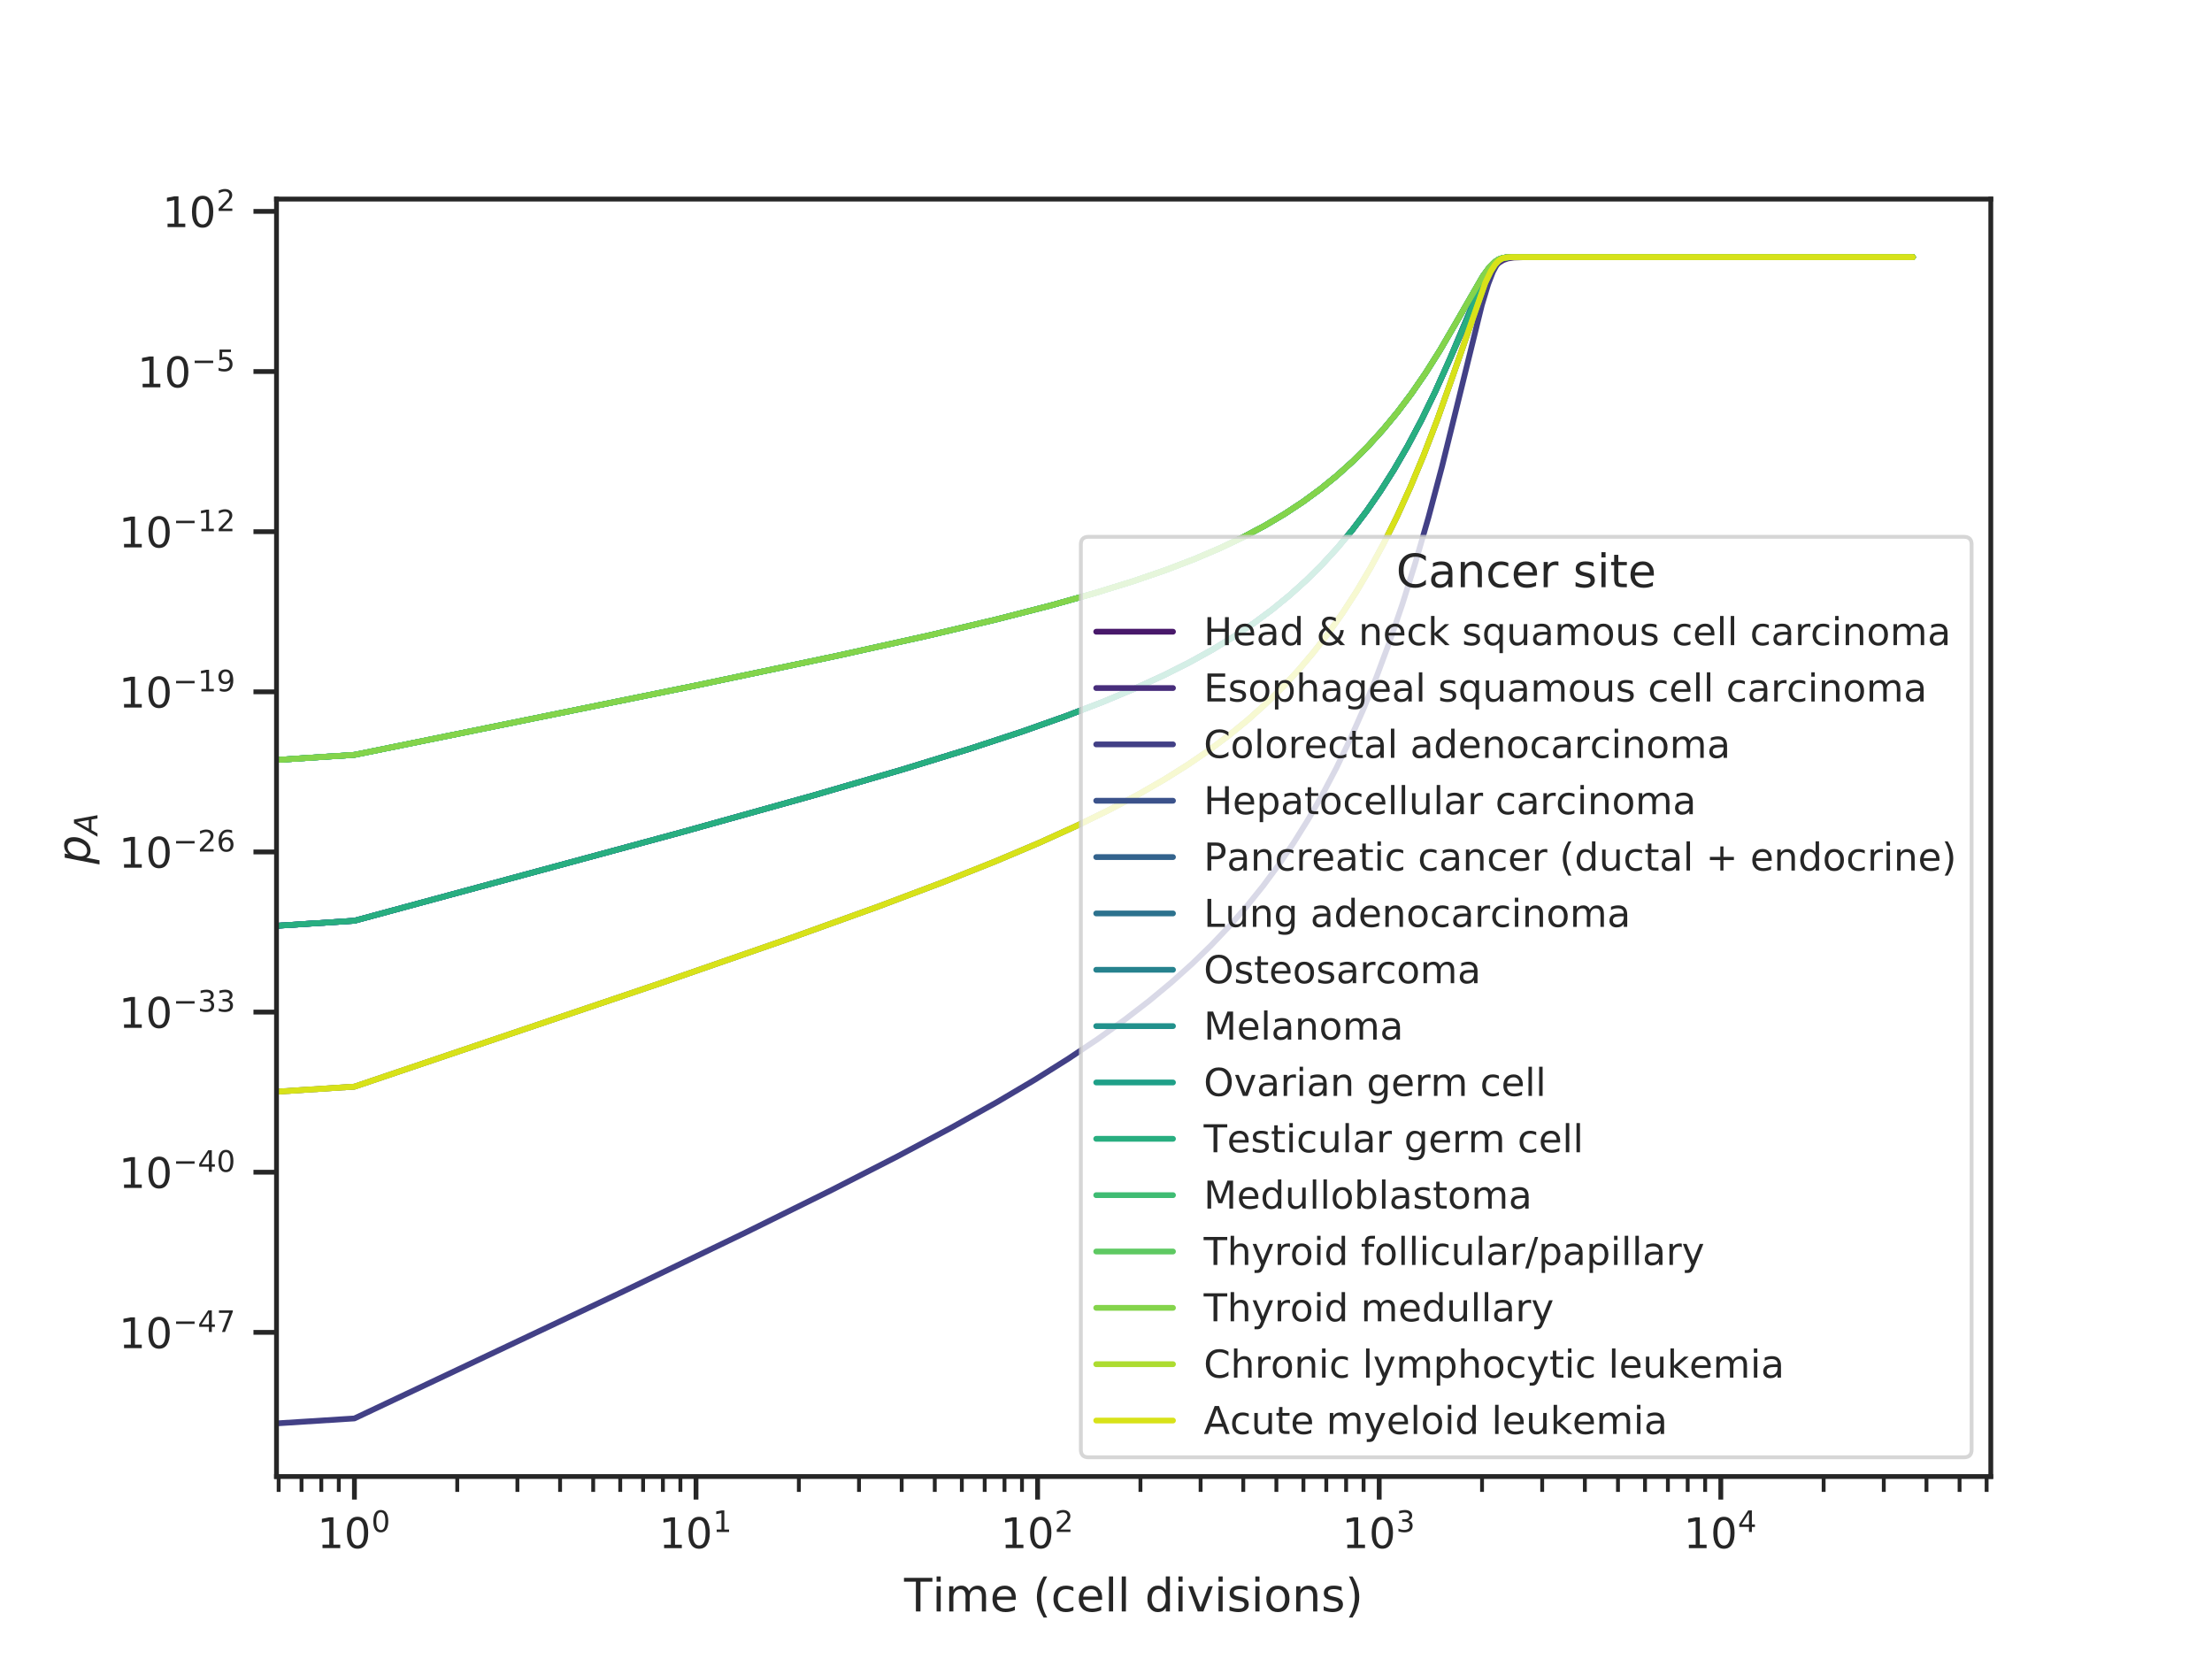 <?xml version="1.0" encoding="utf-8" standalone="no"?>
<!DOCTYPE svg PUBLIC "-//W3C//DTD SVG 1.1//EN"
  "http://www.w3.org/Graphics/SVG/1.1/DTD/svg11.dtd">
<!-- Created with matplotlib (http://matplotlib.org/) -->
<svg height="345.6pt" version="1.1" viewBox="0 0 460.8 345.6" width="460.8pt" xmlns="http://www.w3.org/2000/svg" xmlns:xlink="http://www.w3.org/1999/xlink">
 <defs>
  <style type="text/css">
*{stroke-linecap:butt;stroke-linejoin:round;}
  </style>
 </defs>
 <g id="figure_1">
  <g id="patch_1">
   <path d="M 0 345.6 
L 460.8 345.6 
L 460.8 0 
L 0 0 
z
" style="fill:#ffffff;"/>
  </g>
  <g id="axes_1">
   <g id="patch_2">
    <path d="M 57.6 307.584 
L 414.72 307.584 
L 414.72 41.472 
L 57.6 41.472 
z
" style="fill:#ffffff;"/>
   </g>
   <g id="matplotlib.axis_1">
    <g id="xtick_1">
     <g id="line2d_1">
      <defs>
       <path d="M 0 0 
L 0 4.8 
" id="mfa46a1d3f0" style="stroke:#262626;"/>
      </defs>
      <g>
       <use style="fill:#262626;stroke:#262626;" x="73.833" xlink:href="#mfa46a1d3f0" y="307.584"/>
      </g>
     </g>
     <g id="text_1">
      <!-- $\mathdefault{10^{0}}$ -->
      <defs>
       <path d="M 12.406 8.297 
L 28.516 8.297 
L 28.516 63.922 
L 10.984 60.406 
L 10.984 69.391 
L 28.422 72.906 
L 38.281 72.906 
L 38.281 8.297 
L 54.391 8.297 
L 54.391 0 
L 12.406 0 
z
" id="DejaVuSans-31"/>
       <path d="M 31.781 66.406 
Q 24.172 66.406 20.328 58.906 
Q 16.5 51.422 16.5 36.375 
Q 16.5 21.391 20.328 13.891 
Q 24.172 6.391 31.781 6.391 
Q 39.453 6.391 43.281 13.891 
Q 47.125 21.391 47.125 36.375 
Q 47.125 51.422 43.281 58.906 
Q 39.453 66.406 31.781 66.406 
z
M 31.781 74.219 
Q 44.047 74.219 50.516 64.516 
Q 56.984 54.828 56.984 36.375 
Q 56.984 17.969 50.516 8.266 
Q 44.047 -1.422 31.781 -1.422 
Q 19.531 -1.422 13.062 8.266 
Q 6.594 17.969 6.594 36.375 
Q 6.594 54.828 13.062 64.516 
Q 19.531 74.219 31.781 74.219 
z
" id="DejaVuSans-30"/>
      </defs>
      <g style="fill:#262626;" transform="translate(66.089 322.571)scale(0.088 -0.088)">
       <use transform="translate(0 0.766)" xlink:href="#DejaVuSans-31"/>
       <use transform="translate(63.623 0.766)" xlink:href="#DejaVuSans-30"/>
       <use transform="translate(128.203 39.047)scale(0.7)" xlink:href="#DejaVuSans-30"/>
      </g>
     </g>
    </g>
    <g id="xtick_2">
     <g id="line2d_2">
      <g>
       <use style="fill:#262626;stroke:#262626;" x="144.993" xlink:href="#mfa46a1d3f0" y="307.584"/>
      </g>
     </g>
     <g id="text_2">
      <!-- $\mathdefault{10^{1}}$ -->
      <g style="fill:#262626;" transform="translate(137.249 322.571)scale(0.088 -0.088)">
       <use transform="translate(0 0.684)" xlink:href="#DejaVuSans-31"/>
       <use transform="translate(63.623 0.684)" xlink:href="#DejaVuSans-30"/>
       <use transform="translate(128.203 38.966)scale(0.7)" xlink:href="#DejaVuSans-31"/>
      </g>
     </g>
    </g>
    <g id="xtick_3">
     <g id="line2d_3">
      <g>
       <use style="fill:#262626;stroke:#262626;" x="216.154" xlink:href="#mfa46a1d3f0" y="307.584"/>
      </g>
     </g>
     <g id="text_3">
      <!-- $\mathdefault{10^{2}}$ -->
      <defs>
       <path d="M 19.188 8.297 
L 53.609 8.297 
L 53.609 0 
L 7.328 0 
L 7.328 8.297 
Q 12.938 14.109 22.625 23.891 
Q 32.328 33.688 34.812 36.531 
Q 39.547 41.844 41.422 45.531 
Q 43.312 49.219 43.312 52.781 
Q 43.312 58.594 39.234 62.25 
Q 35.156 65.922 28.609 65.922 
Q 23.969 65.922 18.812 64.312 
Q 13.672 62.703 7.812 59.422 
L 7.812 69.391 
Q 13.766 71.781 18.938 73 
Q 24.125 74.219 28.422 74.219 
Q 39.75 74.219 46.484 68.547 
Q 53.219 62.891 53.219 53.422 
Q 53.219 48.922 51.531 44.891 
Q 49.859 40.875 45.406 35.406 
Q 44.188 33.984 37.641 27.219 
Q 31.109 20.453 19.188 8.297 
z
" id="DejaVuSans-32"/>
      </defs>
      <g style="fill:#262626;" transform="translate(208.41 322.571)scale(0.088 -0.088)">
       <use transform="translate(0 0.766)" xlink:href="#DejaVuSans-31"/>
       <use transform="translate(63.623 0.766)" xlink:href="#DejaVuSans-30"/>
       <use transform="translate(128.203 39.047)scale(0.7)" xlink:href="#DejaVuSans-32"/>
      </g>
     </g>
    </g>
    <g id="xtick_4">
     <g id="line2d_4">
      <g>
       <use style="fill:#262626;stroke:#262626;" x="287.314" xlink:href="#mfa46a1d3f0" y="307.584"/>
      </g>
     </g>
     <g id="text_4">
      <!-- $\mathdefault{10^{3}}$ -->
      <defs>
       <path d="M 40.578 39.312 
Q 47.656 37.797 51.625 33 
Q 55.609 28.219 55.609 21.188 
Q 55.609 10.406 48.188 4.484 
Q 40.766 -1.422 27.094 -1.422 
Q 22.516 -1.422 17.656 -0.516 
Q 12.797 0.391 7.625 2.203 
L 7.625 11.719 
Q 11.719 9.328 16.594 8.109 
Q 21.484 6.891 26.812 6.891 
Q 36.078 6.891 40.938 10.547 
Q 45.797 14.203 45.797 21.188 
Q 45.797 27.641 41.281 31.266 
Q 36.766 34.906 28.719 34.906 
L 20.219 34.906 
L 20.219 43.016 
L 29.109 43.016 
Q 36.375 43.016 40.234 45.922 
Q 44.094 48.828 44.094 54.297 
Q 44.094 59.906 40.109 62.906 
Q 36.141 65.922 28.719 65.922 
Q 24.656 65.922 20.016 65.031 
Q 15.375 64.156 9.812 62.312 
L 9.812 71.094 
Q 15.438 72.656 20.344 73.438 
Q 25.25 74.219 29.594 74.219 
Q 40.828 74.219 47.359 69.109 
Q 53.906 64.016 53.906 55.328 
Q 53.906 49.266 50.438 45.094 
Q 46.969 40.922 40.578 39.312 
z
" id="DejaVuSans-33"/>
      </defs>
      <g style="fill:#262626;" transform="translate(279.57 322.571)scale(0.088 -0.088)">
       <use transform="translate(0 0.766)" xlink:href="#DejaVuSans-31"/>
       <use transform="translate(63.623 0.766)" xlink:href="#DejaVuSans-30"/>
       <use transform="translate(128.203 39.047)scale(0.7)" xlink:href="#DejaVuSans-33"/>
      </g>
     </g>
    </g>
    <g id="xtick_5">
     <g id="line2d_5">
      <g>
       <use style="fill:#262626;stroke:#262626;" x="358.475" xlink:href="#mfa46a1d3f0" y="307.584"/>
      </g>
     </g>
     <g id="text_5">
      <!-- $\mathdefault{10^{4}}$ -->
      <defs>
       <path d="M 37.797 64.312 
L 12.891 25.391 
L 37.797 25.391 
z
M 35.203 72.906 
L 47.609 72.906 
L 47.609 25.391 
L 58.016 25.391 
L 58.016 17.188 
L 47.609 17.188 
L 47.609 0 
L 37.797 0 
L 37.797 17.188 
L 4.891 17.188 
L 4.891 26.703 
z
" id="DejaVuSans-34"/>
      </defs>
      <g style="fill:#262626;" transform="translate(350.731 322.571)scale(0.088 -0.088)">
       <use transform="translate(0 0.684)" xlink:href="#DejaVuSans-31"/>
       <use transform="translate(63.623 0.684)" xlink:href="#DejaVuSans-30"/>
       <use transform="translate(128.203 38.966)scale(0.7)" xlink:href="#DejaVuSans-34"/>
      </g>
     </g>
    </g>
    <g id="xtick_6">
     <g id="line2d_6">
      <defs>
       <path d="M 0 0 
L 0 3.2 
" id="m5d48403fcf" style="stroke:#262626;stroke-width:0.8;"/>
      </defs>
      <g>
       <use style="fill:#262626;stroke:#262626;stroke-width:0.8;" x="58.046" xlink:href="#m5d48403fcf" y="307.584"/>
      </g>
     </g>
    </g>
    <g id="xtick_7">
     <g id="line2d_7">
      <g>
       <use style="fill:#262626;stroke:#262626;stroke-width:0.8;" x="62.81" xlink:href="#m5d48403fcf" y="307.584"/>
      </g>
     </g>
    </g>
    <g id="xtick_8">
     <g id="line2d_8">
      <g>
       <use style="fill:#262626;stroke:#262626;stroke-width:0.8;" x="66.937" xlink:href="#m5d48403fcf" y="307.584"/>
      </g>
     </g>
    </g>
    <g id="xtick_9">
     <g id="line2d_9">
      <g>
       <use style="fill:#262626;stroke:#262626;stroke-width:0.8;" x="70.577" xlink:href="#m5d48403fcf" y="307.584"/>
      </g>
     </g>
    </g>
    <g id="xtick_10">
     <g id="line2d_10">
      <g>
       <use style="fill:#262626;stroke:#262626;stroke-width:0.8;" x="95.254" xlink:href="#m5d48403fcf" y="307.584"/>
      </g>
     </g>
    </g>
    <g id="xtick_11">
     <g id="line2d_11">
      <g>
       <use style="fill:#262626;stroke:#262626;stroke-width:0.8;" x="107.785" xlink:href="#m5d48403fcf" y="307.584"/>
      </g>
     </g>
    </g>
    <g id="xtick_12">
     <g id="line2d_12">
      <g>
       <use style="fill:#262626;stroke:#262626;stroke-width:0.8;" x="116.676" xlink:href="#m5d48403fcf" y="307.584"/>
      </g>
     </g>
    </g>
    <g id="xtick_13">
     <g id="line2d_13">
      <g>
       <use style="fill:#262626;stroke:#262626;stroke-width:0.8;" x="123.572" xlink:href="#m5d48403fcf" y="307.584"/>
      </g>
     </g>
    </g>
    <g id="xtick_14">
     <g id="line2d_14">
      <g>
       <use style="fill:#262626;stroke:#262626;stroke-width:0.8;" x="129.206" xlink:href="#m5d48403fcf" y="307.584"/>
      </g>
     </g>
    </g>
    <g id="xtick_15">
     <g id="line2d_15">
      <g>
       <use style="fill:#262626;stroke:#262626;stroke-width:0.8;" x="133.97" xlink:href="#m5d48403fcf" y="307.584"/>
      </g>
     </g>
    </g>
    <g id="xtick_16">
     <g id="line2d_16">
      <g>
       <use style="fill:#262626;stroke:#262626;stroke-width:0.8;" x="138.097" xlink:href="#m5d48403fcf" y="307.584"/>
      </g>
     </g>
    </g>
    <g id="xtick_17">
     <g id="line2d_17">
      <g>
       <use style="fill:#262626;stroke:#262626;stroke-width:0.8;" x="141.737" xlink:href="#m5d48403fcf" y="307.584"/>
      </g>
     </g>
    </g>
    <g id="xtick_18">
     <g id="line2d_18">
      <g>
       <use style="fill:#262626;stroke:#262626;stroke-width:0.8;" x="166.415" xlink:href="#m5d48403fcf" y="307.584"/>
      </g>
     </g>
    </g>
    <g id="xtick_19">
     <g id="line2d_19">
      <g>
       <use style="fill:#262626;stroke:#262626;stroke-width:0.8;" x="178.946" xlink:href="#m5d48403fcf" y="307.584"/>
      </g>
     </g>
    </g>
    <g id="xtick_20">
     <g id="line2d_20">
      <g>
       <use style="fill:#262626;stroke:#262626;stroke-width:0.8;" x="187.836" xlink:href="#m5d48403fcf" y="307.584"/>
      </g>
     </g>
    </g>
    <g id="xtick_21">
     <g id="line2d_21">
      <g>
       <use style="fill:#262626;stroke:#262626;stroke-width:0.8;" x="194.732" xlink:href="#m5d48403fcf" y="307.584"/>
      </g>
     </g>
    </g>
    <g id="xtick_22">
     <g id="line2d_22">
      <g>
       <use style="fill:#262626;stroke:#262626;stroke-width:0.8;" x="200.367" xlink:href="#m5d48403fcf" y="307.584"/>
      </g>
     </g>
    </g>
    <g id="xtick_23">
     <g id="line2d_23">
      <g>
       <use style="fill:#262626;stroke:#262626;stroke-width:0.8;" x="205.131" xlink:href="#m5d48403fcf" y="307.584"/>
      </g>
     </g>
    </g>
    <g id="xtick_24">
     <g id="line2d_24">
      <g>
       <use style="fill:#262626;stroke:#262626;stroke-width:0.8;" x="209.258" xlink:href="#m5d48403fcf" y="307.584"/>
      </g>
     </g>
    </g>
    <g id="xtick_25">
     <g id="line2d_25">
      <g>
       <use style="fill:#262626;stroke:#262626;stroke-width:0.8;" x="212.898" xlink:href="#m5d48403fcf" y="307.584"/>
      </g>
     </g>
    </g>
    <g id="xtick_26">
     <g id="line2d_26">
      <g>
       <use style="fill:#262626;stroke:#262626;stroke-width:0.8;" x="237.575" xlink:href="#m5d48403fcf" y="307.584"/>
      </g>
     </g>
    </g>
    <g id="xtick_27">
     <g id="line2d_27">
      <g>
       <use style="fill:#262626;stroke:#262626;stroke-width:0.8;" x="250.106" xlink:href="#m5d48403fcf" y="307.584"/>
      </g>
     </g>
    </g>
    <g id="xtick_28">
     <g id="line2d_28">
      <g>
       <use style="fill:#262626;stroke:#262626;stroke-width:0.8;" x="258.997" xlink:href="#m5d48403fcf" y="307.584"/>
      </g>
     </g>
    </g>
    <g id="xtick_29">
     <g id="line2d_29">
      <g>
       <use style="fill:#262626;stroke:#262626;stroke-width:0.8;" x="265.893" xlink:href="#m5d48403fcf" y="307.584"/>
      </g>
     </g>
    </g>
    <g id="xtick_30">
     <g id="line2d_30">
      <g>
       <use style="fill:#262626;stroke:#262626;stroke-width:0.8;" x="271.528" xlink:href="#m5d48403fcf" y="307.584"/>
      </g>
     </g>
    </g>
    <g id="xtick_31">
     <g id="line2d_31">
      <g>
       <use style="fill:#262626;stroke:#262626;stroke-width:0.8;" x="276.292" xlink:href="#m5d48403fcf" y="307.584"/>
      </g>
     </g>
    </g>
    <g id="xtick_32">
     <g id="line2d_32">
      <g>
       <use style="fill:#262626;stroke:#262626;stroke-width:0.8;" x="280.418" xlink:href="#m5d48403fcf" y="307.584"/>
      </g>
     </g>
    </g>
    <g id="xtick_33">
     <g id="line2d_33">
      <g>
       <use style="fill:#262626;stroke:#262626;stroke-width:0.8;" x="284.058" xlink:href="#m5d48403fcf" y="307.584"/>
      </g>
     </g>
    </g>
    <g id="xtick_34">
     <g id="line2d_34">
      <g>
       <use style="fill:#262626;stroke:#262626;stroke-width:0.8;" x="308.736" xlink:href="#m5d48403fcf" y="307.584"/>
      </g>
     </g>
    </g>
    <g id="xtick_35">
     <g id="line2d_35">
      <g>
       <use style="fill:#262626;stroke:#262626;stroke-width:0.8;" x="321.267" xlink:href="#m5d48403fcf" y="307.584"/>
      </g>
     </g>
    </g>
    <g id="xtick_36">
     <g id="line2d_36">
      <g>
       <use style="fill:#262626;stroke:#262626;stroke-width:0.8;" x="330.157" xlink:href="#m5d48403fcf" y="307.584"/>
      </g>
     </g>
    </g>
    <g id="xtick_37">
     <g id="line2d_37">
      <g>
       <use style="fill:#262626;stroke:#262626;stroke-width:0.8;" x="337.054" xlink:href="#m5d48403fcf" y="307.584"/>
      </g>
     </g>
    </g>
    <g id="xtick_38">
     <g id="line2d_38">
      <g>
       <use style="fill:#262626;stroke:#262626;stroke-width:0.8;" x="342.688" xlink:href="#m5d48403fcf" y="307.584"/>
      </g>
     </g>
    </g>
    <g id="xtick_39">
     <g id="line2d_39">
      <g>
       <use style="fill:#262626;stroke:#262626;stroke-width:0.8;" x="347.452" xlink:href="#m5d48403fcf" y="307.584"/>
      </g>
     </g>
    </g>
    <g id="xtick_40">
     <g id="line2d_40">
      <g>
       <use style="fill:#262626;stroke:#262626;stroke-width:0.8;" x="351.579" xlink:href="#m5d48403fcf" y="307.584"/>
      </g>
     </g>
    </g>
    <g id="xtick_41">
     <g id="line2d_41">
      <g>
       <use style="fill:#262626;stroke:#262626;stroke-width:0.8;" x="355.219" xlink:href="#m5d48403fcf" y="307.584"/>
      </g>
     </g>
    </g>
    <g id="xtick_42">
     <g id="line2d_42">
      <g>
       <use style="fill:#262626;stroke:#262626;stroke-width:0.8;" x="379.897" xlink:href="#m5d48403fcf" y="307.584"/>
      </g>
     </g>
    </g>
    <g id="xtick_43">
     <g id="line2d_43">
      <g>
       <use style="fill:#262626;stroke:#262626;stroke-width:0.8;" x="392.427" xlink:href="#m5d48403fcf" y="307.584"/>
      </g>
     </g>
    </g>
    <g id="xtick_44">
     <g id="line2d_44">
      <g>
       <use style="fill:#262626;stroke:#262626;stroke-width:0.8;" x="401.318" xlink:href="#m5d48403fcf" y="307.584"/>
      </g>
     </g>
    </g>
    <g id="xtick_45">
     <g id="line2d_45">
      <g>
       <use style="fill:#262626;stroke:#262626;stroke-width:0.8;" x="408.214" xlink:href="#m5d48403fcf" y="307.584"/>
      </g>
     </g>
    </g>
    <g id="xtick_46">
     <g id="line2d_46">
      <g>
       <use style="fill:#262626;stroke:#262626;stroke-width:0.8;" x="413.849" xlink:href="#m5d48403fcf" y="307.584"/>
      </g>
     </g>
    </g>
    <g id="text_6">
     <!-- Time (cell divisions) -->
     <defs>
      <path d="M -0.297 72.906 
L 61.375 72.906 
L 61.375 64.594 
L 35.5 64.594 
L 35.5 0 
L 25.594 0 
L 25.594 64.594 
L -0.297 64.594 
z
" id="DejaVuSans-54"/>
      <path d="M 9.422 54.688 
L 18.406 54.688 
L 18.406 0 
L 9.422 0 
z
M 9.422 75.984 
L 18.406 75.984 
L 18.406 64.594 
L 9.422 64.594 
z
" id="DejaVuSans-69"/>
      <path d="M 52 44.188 
Q 55.375 50.25 60.062 53.125 
Q 64.75 56 71.094 56 
Q 79.641 56 84.281 50.016 
Q 88.922 44.047 88.922 33.016 
L 88.922 0 
L 79.891 0 
L 79.891 32.719 
Q 79.891 40.578 77.094 44.375 
Q 74.312 48.188 68.609 48.188 
Q 61.625 48.188 57.562 43.547 
Q 53.516 38.922 53.516 30.906 
L 53.516 0 
L 44.484 0 
L 44.484 32.719 
Q 44.484 40.625 41.703 44.406 
Q 38.922 48.188 33.109 48.188 
Q 26.219 48.188 22.156 43.531 
Q 18.109 38.875 18.109 30.906 
L 18.109 0 
L 9.078 0 
L 9.078 54.688 
L 18.109 54.688 
L 18.109 46.188 
Q 21.188 51.219 25.484 53.609 
Q 29.781 56 35.688 56 
Q 41.656 56 45.828 52.969 
Q 50 49.953 52 44.188 
z
" id="DejaVuSans-6d"/>
      <path d="M 56.203 29.594 
L 56.203 25.203 
L 14.891 25.203 
Q 15.484 15.922 20.484 11.062 
Q 25.484 6.203 34.422 6.203 
Q 39.594 6.203 44.453 7.469 
Q 49.312 8.734 54.109 11.281 
L 54.109 2.781 
Q 49.266 0.734 44.188 -0.344 
Q 39.109 -1.422 33.891 -1.422 
Q 20.797 -1.422 13.156 6.188 
Q 5.516 13.812 5.516 26.812 
Q 5.516 40.234 12.766 48.109 
Q 20.016 56 32.328 56 
Q 43.359 56 49.781 48.891 
Q 56.203 41.797 56.203 29.594 
z
M 47.219 32.234 
Q 47.125 39.594 43.094 43.984 
Q 39.062 48.391 32.422 48.391 
Q 24.906 48.391 20.391 44.141 
Q 15.875 39.891 15.188 32.172 
z
" id="DejaVuSans-65"/>
      <path id="DejaVuSans-20"/>
      <path d="M 31 75.875 
Q 24.469 64.656 21.281 53.656 
Q 18.109 42.672 18.109 31.391 
Q 18.109 20.125 21.312 9.062 
Q 24.516 -2 31 -13.188 
L 23.188 -13.188 
Q 15.875 -1.703 12.234 9.375 
Q 8.594 20.453 8.594 31.391 
Q 8.594 42.281 12.203 53.312 
Q 15.828 64.359 23.188 75.875 
z
" id="DejaVuSans-28"/>
      <path d="M 48.781 52.594 
L 48.781 44.188 
Q 44.969 46.297 41.141 47.344 
Q 37.312 48.391 33.406 48.391 
Q 24.656 48.391 19.812 42.844 
Q 14.984 37.312 14.984 27.297 
Q 14.984 17.281 19.812 11.734 
Q 24.656 6.203 33.406 6.203 
Q 37.312 6.203 41.141 7.25 
Q 44.969 8.297 48.781 10.406 
L 48.781 2.094 
Q 45.016 0.344 40.984 -0.531 
Q 36.969 -1.422 32.422 -1.422 
Q 20.062 -1.422 12.781 6.344 
Q 5.516 14.109 5.516 27.297 
Q 5.516 40.672 12.859 48.328 
Q 20.219 56 33.016 56 
Q 37.156 56 41.109 55.141 
Q 45.062 54.297 48.781 52.594 
z
" id="DejaVuSans-63"/>
      <path d="M 9.422 75.984 
L 18.406 75.984 
L 18.406 0 
L 9.422 0 
z
" id="DejaVuSans-6c"/>
      <path d="M 45.406 46.391 
L 45.406 75.984 
L 54.391 75.984 
L 54.391 0 
L 45.406 0 
L 45.406 8.203 
Q 42.578 3.328 38.25 0.953 
Q 33.938 -1.422 27.875 -1.422 
Q 17.969 -1.422 11.734 6.484 
Q 5.516 14.406 5.516 27.297 
Q 5.516 40.188 11.734 48.094 
Q 17.969 56 27.875 56 
Q 33.938 56 38.25 53.625 
Q 42.578 51.266 45.406 46.391 
z
M 14.797 27.297 
Q 14.797 17.391 18.875 11.75 
Q 22.953 6.109 30.078 6.109 
Q 37.203 6.109 41.297 11.75 
Q 45.406 17.391 45.406 27.297 
Q 45.406 37.203 41.297 42.844 
Q 37.203 48.484 30.078 48.484 
Q 22.953 48.484 18.875 42.844 
Q 14.797 37.203 14.797 27.297 
z
" id="DejaVuSans-64"/>
      <path d="M 2.984 54.688 
L 12.5 54.688 
L 29.594 8.797 
L 46.688 54.688 
L 56.203 54.688 
L 35.688 0 
L 23.484 0 
z
" id="DejaVuSans-76"/>
      <path d="M 44.281 53.078 
L 44.281 44.578 
Q 40.484 46.531 36.375 47.5 
Q 32.281 48.484 27.875 48.484 
Q 21.188 48.484 17.844 46.438 
Q 14.5 44.391 14.5 40.281 
Q 14.5 37.156 16.891 35.375 
Q 19.281 33.594 26.516 31.984 
L 29.594 31.297 
Q 39.156 29.25 43.188 25.516 
Q 47.219 21.781 47.219 15.094 
Q 47.219 7.469 41.188 3.016 
Q 35.156 -1.422 24.609 -1.422 
Q 20.219 -1.422 15.453 -0.562 
Q 10.688 0.297 5.422 2 
L 5.422 11.281 
Q 10.406 8.688 15.234 7.391 
Q 20.062 6.109 24.812 6.109 
Q 31.156 6.109 34.562 8.281 
Q 37.984 10.453 37.984 14.406 
Q 37.984 18.062 35.516 20.016 
Q 33.062 21.969 24.703 23.781 
L 21.578 24.516 
Q 13.234 26.266 9.516 29.906 
Q 5.812 33.547 5.812 39.891 
Q 5.812 47.609 11.281 51.797 
Q 16.75 56 26.812 56 
Q 31.781 56 36.172 55.266 
Q 40.578 54.547 44.281 53.078 
z
" id="DejaVuSans-73"/>
      <path d="M 30.609 48.391 
Q 23.391 48.391 19.188 42.75 
Q 14.984 37.109 14.984 27.297 
Q 14.984 17.484 19.156 11.844 
Q 23.344 6.203 30.609 6.203 
Q 37.797 6.203 41.984 11.859 
Q 46.188 17.531 46.188 27.297 
Q 46.188 37.016 41.984 42.703 
Q 37.797 48.391 30.609 48.391 
z
M 30.609 56 
Q 42.328 56 49.016 48.375 
Q 55.719 40.766 55.719 27.297 
Q 55.719 13.875 49.016 6.219 
Q 42.328 -1.422 30.609 -1.422 
Q 18.844 -1.422 12.172 6.219 
Q 5.516 13.875 5.516 27.297 
Q 5.516 40.766 12.172 48.375 
Q 18.844 56 30.609 56 
z
" id="DejaVuSans-6f"/>
      <path d="M 54.891 33.016 
L 54.891 0 
L 45.906 0 
L 45.906 32.719 
Q 45.906 40.484 42.875 44.328 
Q 39.844 48.188 33.797 48.188 
Q 26.516 48.188 22.312 43.547 
Q 18.109 38.922 18.109 30.906 
L 18.109 0 
L 9.078 0 
L 9.078 54.688 
L 18.109 54.688 
L 18.109 46.188 
Q 21.344 51.125 25.703 53.562 
Q 30.078 56 35.797 56 
Q 45.219 56 50.047 50.172 
Q 54.891 44.344 54.891 33.016 
z
" id="DejaVuSans-6e"/>
      <path d="M 8.016 75.875 
L 15.828 75.875 
Q 23.141 64.359 26.781 53.312 
Q 30.422 42.281 30.422 31.391 
Q 30.422 20.453 26.781 9.375 
Q 23.141 -1.703 15.828 -13.188 
L 8.016 -13.188 
Q 14.5 -2 17.703 9.062 
Q 20.906 20.125 20.906 31.391 
Q 20.906 42.672 17.703 53.656 
Q 14.5 64.656 8.016 75.875 
z
" id="DejaVuSans-29"/>
     </defs>
     <g style="fill:#262626;" transform="translate(188.343 335.695)scale(0.096 -0.096)">
      <use xlink:href="#DejaVuSans-54"/>
      <use x="61.037" xlink:href="#DejaVuSans-69"/>
      <use x="88.82" xlink:href="#DejaVuSans-6d"/>
      <use x="186.232" xlink:href="#DejaVuSans-65"/>
      <use x="247.756" xlink:href="#DejaVuSans-20"/>
      <use x="279.543" xlink:href="#DejaVuSans-28"/>
      <use x="318.557" xlink:href="#DejaVuSans-63"/>
      <use x="373.537" xlink:href="#DejaVuSans-65"/>
      <use x="435.061" xlink:href="#DejaVuSans-6c"/>
      <use x="462.844" xlink:href="#DejaVuSans-6c"/>
      <use x="490.627" xlink:href="#DejaVuSans-20"/>
      <use x="522.414" xlink:href="#DejaVuSans-64"/>
      <use x="585.891" xlink:href="#DejaVuSans-69"/>
      <use x="613.674" xlink:href="#DejaVuSans-76"/>
      <use x="672.854" xlink:href="#DejaVuSans-69"/>
      <use x="700.637" xlink:href="#DejaVuSans-73"/>
      <use x="752.736" xlink:href="#DejaVuSans-69"/>
      <use x="780.52" xlink:href="#DejaVuSans-6f"/>
      <use x="841.701" xlink:href="#DejaVuSans-6e"/>
      <use x="905.08" xlink:href="#DejaVuSans-73"/>
      <use x="957.18" xlink:href="#DejaVuSans-29"/>
     </g>
    </g>
   </g>
   <g id="matplotlib.axis_2">
    <g id="ytick_1">
     <g id="line2d_47">
      <defs>
       <path d="M 0 0 
L -4.8 0 
" id="me66c208021" style="stroke:#262626;"/>
      </defs>
      <g>
       <use style="fill:#262626;stroke:#262626;" x="57.6" xlink:href="#me66c208021" y="277.556"/>
      </g>
     </g>
     <g id="text_7">
      <!-- $\mathdefault{10^{-47}}$ -->
      <defs>
       <path d="M 10.594 35.5 
L 73.188 35.5 
L 73.188 27.203 
L 10.594 27.203 
z
" id="DejaVuSans-2212"/>
       <path d="M 8.203 72.906 
L 55.078 72.906 
L 55.078 68.703 
L 28.609 0 
L 18.312 0 
L 43.219 64.594 
L 8.203 64.594 
z
" id="DejaVuSans-37"/>
      </defs>
      <g style="fill:#262626;" transform="translate(24.748 280.9)scale(0.088 -0.088)">
       <use transform="translate(0 0.684)" xlink:href="#DejaVuSans-31"/>
       <use transform="translate(63.623 0.684)" xlink:href="#DejaVuSans-30"/>
       <use transform="translate(128.203 38.966)scale(0.7)" xlink:href="#DejaVuSans-2212"/>
       <use transform="translate(186.855 38.966)scale(0.7)" xlink:href="#DejaVuSans-34"/>
       <use transform="translate(231.392 38.966)scale(0.7)" xlink:href="#DejaVuSans-37"/>
      </g>
     </g>
    </g>
    <g id="ytick_2">
     <g id="line2d_48">
      <g>
       <use style="fill:#262626;stroke:#262626;" x="57.6" xlink:href="#me66c208021" y="244.196"/>
      </g>
     </g>
     <g id="text_8">
      <!-- $\mathdefault{10^{-40}}$ -->
      <g style="fill:#262626;" transform="translate(24.748 247.54)scale(0.088 -0.088)">
       <use transform="translate(0 0.766)" xlink:href="#DejaVuSans-31"/>
       <use transform="translate(63.623 0.766)" xlink:href="#DejaVuSans-30"/>
       <use transform="translate(128.203 39.047)scale(0.7)" xlink:href="#DejaVuSans-2212"/>
       <use transform="translate(186.855 39.047)scale(0.7)" xlink:href="#DejaVuSans-34"/>
       <use transform="translate(231.392 39.047)scale(0.7)" xlink:href="#DejaVuSans-30"/>
      </g>
     </g>
    </g>
    <g id="ytick_3">
     <g id="line2d_49">
      <g>
       <use style="fill:#262626;stroke:#262626;" x="57.6" xlink:href="#me66c208021" y="210.836"/>
      </g>
     </g>
     <g id="text_9">
      <!-- $\mathdefault{10^{-33}}$ -->
      <g style="fill:#262626;" transform="translate(24.748 214.18)scale(0.088 -0.088)">
       <use transform="translate(0 0.766)" xlink:href="#DejaVuSans-31"/>
       <use transform="translate(63.623 0.766)" xlink:href="#DejaVuSans-30"/>
       <use transform="translate(128.203 39.047)scale(0.7)" xlink:href="#DejaVuSans-2212"/>
       <use transform="translate(186.855 39.047)scale(0.7)" xlink:href="#DejaVuSans-33"/>
       <use transform="translate(231.392 39.047)scale(0.7)" xlink:href="#DejaVuSans-33"/>
      </g>
     </g>
    </g>
    <g id="ytick_4">
     <g id="line2d_50">
      <g>
       <use style="fill:#262626;stroke:#262626;" x="57.6" xlink:href="#me66c208021" y="177.476"/>
      </g>
     </g>
     <g id="text_10">
      <!-- $\mathdefault{10^{-26}}$ -->
      <defs>
       <path d="M 33.016 40.375 
Q 26.375 40.375 22.484 35.828 
Q 18.609 31.297 18.609 23.391 
Q 18.609 15.531 22.484 10.953 
Q 26.375 6.391 33.016 6.391 
Q 39.656 6.391 43.531 10.953 
Q 47.406 15.531 47.406 23.391 
Q 47.406 31.297 43.531 35.828 
Q 39.656 40.375 33.016 40.375 
z
M 52.594 71.297 
L 52.594 62.312 
Q 48.875 64.062 45.094 64.984 
Q 41.312 65.922 37.594 65.922 
Q 27.828 65.922 22.672 59.328 
Q 17.531 52.734 16.797 39.406 
Q 19.672 43.656 24.016 45.922 
Q 28.375 48.188 33.594 48.188 
Q 44.578 48.188 50.953 41.516 
Q 57.328 34.859 57.328 23.391 
Q 57.328 12.156 50.688 5.359 
Q 44.047 -1.422 33.016 -1.422 
Q 20.359 -1.422 13.672 8.266 
Q 6.984 17.969 6.984 36.375 
Q 6.984 53.656 15.188 63.938 
Q 23.391 74.219 37.203 74.219 
Q 40.922 74.219 44.703 73.484 
Q 48.484 72.75 52.594 71.297 
z
" id="DejaVuSans-36"/>
      </defs>
      <g style="fill:#262626;" transform="translate(24.748 180.82)scale(0.088 -0.088)">
       <use transform="translate(0 0.766)" xlink:href="#DejaVuSans-31"/>
       <use transform="translate(63.623 0.766)" xlink:href="#DejaVuSans-30"/>
       <use transform="translate(128.203 39.047)scale(0.7)" xlink:href="#DejaVuSans-2212"/>
       <use transform="translate(186.855 39.047)scale(0.7)" xlink:href="#DejaVuSans-32"/>
       <use transform="translate(231.392 39.047)scale(0.7)" xlink:href="#DejaVuSans-36"/>
      </g>
     </g>
    </g>
    <g id="ytick_5">
     <g id="line2d_51">
      <g>
       <use style="fill:#262626;stroke:#262626;" x="57.6" xlink:href="#me66c208021" y="144.116"/>
      </g>
     </g>
     <g id="text_11">
      <!-- $\mathdefault{10^{-19}}$ -->
      <defs>
       <path d="M 10.984 1.516 
L 10.984 10.5 
Q 14.703 8.734 18.5 7.812 
Q 22.312 6.891 25.984 6.891 
Q 35.75 6.891 40.891 13.453 
Q 46.047 20.016 46.781 33.406 
Q 43.953 29.203 39.594 26.953 
Q 35.25 24.703 29.984 24.703 
Q 19.047 24.703 12.672 31.312 
Q 6.297 37.938 6.297 49.422 
Q 6.297 60.641 12.938 67.422 
Q 19.578 74.219 30.609 74.219 
Q 43.266 74.219 49.922 64.516 
Q 56.594 54.828 56.594 36.375 
Q 56.594 19.141 48.406 8.859 
Q 40.234 -1.422 26.422 -1.422 
Q 22.703 -1.422 18.891 -0.688 
Q 15.094 0.047 10.984 1.516 
z
M 30.609 32.422 
Q 37.25 32.422 41.125 36.953 
Q 45.016 41.5 45.016 49.422 
Q 45.016 57.281 41.125 61.844 
Q 37.25 66.406 30.609 66.406 
Q 23.969 66.406 20.094 61.844 
Q 16.219 57.281 16.219 49.422 
Q 16.219 41.5 20.094 36.953 
Q 23.969 32.422 30.609 32.422 
z
" id="DejaVuSans-39"/>
      </defs>
      <g style="fill:#262626;" transform="translate(24.748 147.46)scale(0.088 -0.088)">
       <use transform="translate(0 0.766)" xlink:href="#DejaVuSans-31"/>
       <use transform="translate(63.623 0.766)" xlink:href="#DejaVuSans-30"/>
       <use transform="translate(128.203 39.047)scale(0.7)" xlink:href="#DejaVuSans-2212"/>
       <use transform="translate(186.855 39.047)scale(0.7)" xlink:href="#DejaVuSans-31"/>
       <use transform="translate(231.392 39.047)scale(0.7)" xlink:href="#DejaVuSans-39"/>
      </g>
     </g>
    </g>
    <g id="ytick_6">
     <g id="line2d_52">
      <g>
       <use style="fill:#262626;stroke:#262626;" x="57.6" xlink:href="#me66c208021" y="110.756"/>
      </g>
     </g>
     <g id="text_12">
      <!-- $\mathdefault{10^{-12}}$ -->
      <g style="fill:#262626;" transform="translate(24.748 114.1)scale(0.088 -0.088)">
       <use transform="translate(0 0.766)" xlink:href="#DejaVuSans-31"/>
       <use transform="translate(63.623 0.766)" xlink:href="#DejaVuSans-30"/>
       <use transform="translate(128.203 39.047)scale(0.7)" xlink:href="#DejaVuSans-2212"/>
       <use transform="translate(186.855 39.047)scale(0.7)" xlink:href="#DejaVuSans-31"/>
       <use transform="translate(231.392 39.047)scale(0.7)" xlink:href="#DejaVuSans-32"/>
      </g>
     </g>
    </g>
    <g id="ytick_7">
     <g id="line2d_53">
      <g>
       <use style="fill:#262626;stroke:#262626;" x="57.6" xlink:href="#me66c208021" y="77.397"/>
      </g>
     </g>
     <g id="text_13">
      <!-- $\mathdefault{10^{-5}}$ -->
      <defs>
       <path d="M 10.797 72.906 
L 49.516 72.906 
L 49.516 64.594 
L 19.828 64.594 
L 19.828 46.734 
Q 21.969 47.469 24.109 47.828 
Q 26.266 48.188 28.422 48.188 
Q 40.625 48.188 47.75 41.5 
Q 54.891 34.812 54.891 23.391 
Q 54.891 11.625 47.562 5.094 
Q 40.234 -1.422 26.906 -1.422 
Q 22.312 -1.422 17.547 -0.641 
Q 12.797 0.141 7.719 1.703 
L 7.719 11.625 
Q 12.109 9.234 16.797 8.062 
Q 21.484 6.891 26.703 6.891 
Q 35.156 6.891 40.078 11.328 
Q 45.016 15.766 45.016 23.391 
Q 45.016 31 40.078 35.438 
Q 35.156 39.891 26.703 39.891 
Q 22.75 39.891 18.812 39.016 
Q 14.891 38.141 10.797 36.281 
z
" id="DejaVuSans-35"/>
      </defs>
      <g style="fill:#262626;" transform="translate(28.62 80.74)scale(0.088 -0.088)">
       <use transform="translate(0 0.684)" xlink:href="#DejaVuSans-31"/>
       <use transform="translate(63.623 0.684)" xlink:href="#DejaVuSans-30"/>
       <use transform="translate(128.203 38.966)scale(0.7)" xlink:href="#DejaVuSans-2212"/>
       <use transform="translate(186.855 38.966)scale(0.7)" xlink:href="#DejaVuSans-35"/>
      </g>
     </g>
    </g>
    <g id="ytick_8">
     <g id="line2d_54">
      <g>
       <use style="fill:#262626;stroke:#262626;" x="57.6" xlink:href="#me66c208021" y="44.037"/>
      </g>
     </g>
     <g id="text_14">
      <!-- $\mathdefault{10^{2}}$ -->
      <g style="fill:#262626;" transform="translate(33.812 47.38)scale(0.088 -0.088)">
       <use transform="translate(0 0.766)" xlink:href="#DejaVuSans-31"/>
       <use transform="translate(63.623 0.766)" xlink:href="#DejaVuSans-30"/>
       <use transform="translate(128.203 39.047)scale(0.7)" xlink:href="#DejaVuSans-32"/>
      </g>
     </g>
    </g>
    <g id="text_15">
     <!-- $p_{A}$ -->
     <defs>
      <path d="M 49.609 33.688 
Q 49.609 40.875 46.484 44.672 
Q 43.359 48.484 37.5 48.484 
Q 33.5 48.484 29.859 46.438 
Q 26.219 44.391 23.391 40.484 
Q 20.609 36.625 18.938 31.156 
Q 17.281 25.688 17.281 20.312 
Q 17.281 13.484 20.406 9.797 
Q 23.531 6.109 29.297 6.109 
Q 33.547 6.109 37.188 8.109 
Q 40.828 10.109 43.406 13.922 
Q 46.188 17.922 47.891 23.344 
Q 49.609 28.766 49.609 33.688 
z
M 21.781 46.391 
Q 25.391 51.125 30.297 53.562 
Q 35.203 56 41.219 56 
Q 49.609 56 54.25 50.5 
Q 58.891 45.016 58.891 35.109 
Q 58.891 27 56 19.656 
Q 53.125 12.312 47.703 6.5 
Q 44.094 2.641 39.547 0.609 
Q 35.016 -1.422 29.984 -1.422 
Q 24.172 -1.422 20.219 1 
Q 16.266 3.422 14.312 8.203 
L 8.688 -20.797 
L -0.297 -20.797 
L 14.406 54.688 
L 23.391 54.688 
z
" id="DejaVuSans-Oblique-70"/>
      <path d="M 36.812 72.906 
L 48 72.906 
L 61.531 0 
L 51.219 0 
L 48.188 18.703 
L 15.375 18.703 
L 5.078 0 
L -5.328 0 
z
M 40.375 63.188 
L 19.922 26.906 
L 46.688 26.906 
z
" id="DejaVuSans-Oblique-41"/>
     </defs>
     <g style="fill:#262626;" transform="translate(18.732 180.048)rotate(-90)scale(0.096 -0.096)">
      <use xlink:href="#DejaVuSans-Oblique-70"/>
      <use transform="translate(63.477 -16.406)scale(0.7)" xlink:href="#DejaVuSans-Oblique-41"/>
     </g>
    </g>
   </g>
   <g id="line2d_55">
    <path clip-path="url(#pd104daf0c0)" d="M -1 231.198 
L 73.833 226.368 
L 138.097 204.646 
L 164.83 195.372 
L 182.814 188.906 
L 196.533 183.741 
L 207.263 179.474 
L 216.461 175.582 
L 224.262 172.042 
L 231.063 168.716 
L 237.108 165.514 
L 242.559 162.375 
L 247.417 159.328 
L 251.907 156.254 
L 256.082 153.128 
L 259.985 149.93 
L 263.65 146.64 
L 267.105 143.244 
L 270.427 139.667 
L 273.619 135.902 
L 276.686 131.939 
L 279.675 127.713 
L 282.581 123.219 
L 285.435 118.394 
L 288.258 113.178 
L 291.037 107.57 
L 293.787 101.517 
L 296.566 94.854 
L 299.389 87.499 
L 302.433 78.924 
L 309.378 59.03 
L 310.537 56.588 
L 311.442 55.163 
L 312.211 54.338 
L 312.934 53.878 
L 313.72 53.649 
L 314.894 53.572 
L 324.25 53.568 
L 398.487 53.568 
L 398.487 53.568 
" style="fill:none;stroke:#48186a;stroke-linecap:round;stroke-width:1.2;"/>
   </g>
   <g id="line2d_56">
    <path clip-path="url(#pd104daf0c0)" d="M -1 196.674 
L 73.833 191.808 
L 141.737 173.432 
L 169.36 165.727 
L 187.836 160.35 
L 201.875 156.032 
L 212.898 152.41 
L 222.045 149.173 
L 229.698 146.237 
L 236.474 143.404 
L 242.427 140.677 
L 247.752 137.999 
L 252.58 135.328 
L 257.002 132.634 
L 261.16 129.84 
L 265.015 126.982 
L 268.669 123.994 
L 272.14 120.865 
L 275.441 117.587 
L 278.588 114.15 
L 281.668 110.455 
L 284.637 106.545 
L 287.561 102.324 
L 290.428 97.791 
L 293.282 92.857 
L 296.128 87.485 
L 299.031 81.52 
L 302.185 74.51 
L 308.89 59.386 
L 310.214 57.094 
L 311.286 55.662 
L 312.225 54.762 
L 313.136 54.191 
L 314.112 53.846 
L 315.359 53.655 
L 317.607 53.578 
L 330.898 53.568 
L 398.487 53.568 
L 398.487 53.568 
" style="fill:none;stroke:#472d7b;stroke-linecap:round;stroke-width:1.2;"/>
   </g>
   <g id="line2d_57">
    <path clip-path="url(#pd104daf0c0)" d="M -1 300.245 
L 73.833 295.488 
L 129.206 269.326 
L 155.392 256.724 
L 173.311 247.87 
L 187.054 240.844 
L 198.235 234.885 
L 207.673 229.602 
L 215.53 224.957 
L 222.552 220.55 
L 228.685 216.445 
L 234.319 212.406 
L 239.376 208.51 
L 243.973 204.694 
L 248.303 200.811 
L 252.293 196.939 
L 256.082 192.952 
L 259.684 188.834 
L 263.114 184.57 
L 266.384 180.143 
L 269.506 175.542 
L 272.541 170.669 
L 275.486 165.517 
L 278.383 159.996 
L 281.219 154.099 
L 283.99 147.821 
L 286.722 141.076 
L 289.434 133.782 
L 292.14 125.858 
L 294.847 117.232 
L 297.58 107.764 
L 300.397 97.191 
L 303.586 84.309 
L 308.705 63.502 
L 310.022 59.161 
L 311 56.641 
L 311.794 55.162 
L 312.486 54.316 
L 313.136 53.863 
L 313.851 53.642 
L 314.957 53.571 
L 325.64 53.568 
L 398.487 53.568 
L 398.487 53.568 
" style="fill:none;stroke:#424086;stroke-linecap:round;stroke-width:1.2;"/>
   </g>
   <g id="line2d_58">
    <path clip-path="url(#pd104daf0c0)" d="M -1 196.674 
L 73.833 191.808 
L 141.737 173.432 
L 169.36 165.727 
L 187.836 160.349 
L 201.875 156.032 
L 212.898 152.41 
L 222.045 149.173 
L 229.698 146.237 
L 236.474 143.404 
L 242.427 140.677 
L 247.752 137.999 
L 252.58 135.328 
L 257.002 132.633 
L 261.16 129.84 
L 265.015 126.981 
L 268.669 123.994 
L 272.14 120.865 
L 275.441 117.586 
L 278.588 114.149 
L 281.668 110.454 
L 284.637 106.543 
L 287.561 102.321 
L 290.428 97.786 
L 293.257 92.894 
L 296.081 87.559 
L 298.946 81.665 
L 301.975 74.912 
L 306.659 63.807 
L 308.859 58.927 
L 310.17 56.518 
L 311.172 55.112 
L 312.003 54.306 
L 312.772 53.859 
L 313.601 53.639 
L 314.869 53.57 
L 329.24 53.568 
L 398.487 53.568 
L 398.487 53.568 
" style="fill:none;stroke:#3b528b;stroke-linecap:round;stroke-width:1.2;"/>
   </g>
   <g id="line2d_59">
    <path clip-path="url(#pd104daf0c0)" d="M -1 196.674 
L 73.833 191.808 
L 141.737 173.432 
L 169.36 165.727 
L 187.836 160.349 
L 201.875 156.032 
L 212.898 152.41 
L 222.045 149.173 
L 229.698 146.237 
L 236.474 143.404 
L 242.427 140.677 
L 247.752 137.999 
L 252.58 135.328 
L 257.002 132.633 
L 261.16 129.84 
L 265.015 126.981 
L 268.669 123.994 
L 272.14 120.865 
L 275.441 117.586 
L 278.588 114.149 
L 281.668 110.454 
L 284.637 106.543 
L 287.561 102.321 
L 290.428 97.786 
L 293.257 92.894 
L 296.081 87.559 
L 298.946 81.665 
L 301.975 74.912 
L 306.659 63.807 
L 308.859 58.927 
L 310.17 56.518 
L 311.172 55.112 
L 312.003 54.306 
L 312.772 53.859 
L 313.601 53.639 
L 314.869 53.57 
L 329.224 53.568 
L 398.487 53.568 
L 398.487 53.568 
" style="fill:none;stroke:#33638d;stroke-linecap:round;stroke-width:1.2;"/>
   </g>
   <g id="line2d_60">
    <path clip-path="url(#pd104daf0c0)" d="M -1 162.151 
L 73.833 157.248 
L 144.993 142.794 
L 174.523 136.579 
L 193.471 132.378 
L 207.673 129.011 
L 218.817 126.151 
L 228.06 123.557 
L 235.99 121.103 
L 242.821 118.758 
L 248.845 116.455 
L 254.155 114.19 
L 258.997 111.888 
L 263.45 109.524 
L 267.577 107.08 
L 271.424 104.543 
L 275.03 101.901 
L 278.465 99.11 
L 281.779 96.128 
L 284.972 92.951 
L 288.047 89.577 
L 291.064 85.935 
L 294.037 81.991 
L 296.976 77.721 
L 299.969 72.974 
L 303.274 67.297 
L 308.967 57.425 
L 310.303 55.623 
L 311.328 54.593 
L 312.211 54.01 
L 313.069 53.708 
L 314.138 53.584 
L 317.316 53.568 
L 398.487 53.568 
L 398.487 53.568 
" style="fill:none;stroke:#2c728e;stroke-linecap:round;stroke-width:1.2;"/>
   </g>
   <g id="line2d_61">
    <path clip-path="url(#pd104daf0c0)" d="M -1 162.151 
L 73.833 157.248 
L 144.993 142.794 
L 174.523 136.579 
L 193.471 132.378 
L 207.673 129.011 
L 218.817 126.151 
L 228.06 123.557 
L 235.99 121.103 
L 242.821 118.758 
L 248.845 116.455 
L 254.155 114.19 
L 258.997 111.888 
L 263.45 109.524 
L 267.577 107.08 
L 271.424 104.543 
L 275.03 101.901 
L 278.465 99.11 
L 281.779 96.128 
L 284.972 92.951 
L 288.047 89.577 
L 291.064 85.936 
L 294.037 81.993 
L 296.976 77.724 
L 299.989 72.948 
L 303.329 67.217 
L 308.798 57.763 
L 310.185 55.865 
L 311.243 54.77 
L 312.155 54.13 
L 313.042 53.774 
L 314.086 53.607 
L 316.123 53.568 
L 398.487 53.568 
L 398.487 53.568 
" style="fill:none;stroke:#26828e;stroke-linecap:round;stroke-width:1.2;"/>
   </g>
   <g id="line2d_62">
    <path clip-path="url(#pd104daf0c0)" d="M -1 196.674 
L 73.833 191.808 
L 141.737 173.432 
L 169.36 165.727 
L 187.836 160.349 
L 201.875 156.032 
L 212.898 152.41 
L 222.045 149.173 
L 229.698 146.237 
L 236.474 143.404 
L 242.427 140.677 
L 247.752 137.999 
L 252.58 135.328 
L 257.002 132.633 
L 261.16 129.84 
L 265.015 126.981 
L 268.669 123.994 
L 272.14 120.865 
L 275.441 117.586 
L 278.588 114.149 
L 281.668 110.454 
L 284.637 106.543 
L 287.561 102.321 
L 290.428 97.786 
L 293.257 92.894 
L 296.081 87.559 
L 298.946 81.665 
L 301.975 74.912 
L 306.659 63.807 
L 308.859 58.927 
L 310.17 56.518 
L 311.172 55.112 
L 312.003 54.306 
L 312.772 53.859 
L 313.601 53.639 
L 314.869 53.57 
L 329.24 53.568 
L 398.487 53.568 
L 398.487 53.568 
" style="fill:none;stroke:#21918c;stroke-linecap:round;stroke-width:1.2;"/>
   </g>
   <g id="line2d_63">
    <path clip-path="url(#pd104daf0c0)" d="M -1 162.151 
L 73.833 157.248 
L 144.993 142.794 
L 174.523 136.579 
L 193.471 132.378 
L 207.673 129.011 
L 218.817 126.151 
L 228.06 123.557 
L 235.99 121.103 
L 242.821 118.758 
L 248.845 116.455 
L 254.155 114.19 
L 258.997 111.888 
L 263.45 109.524 
L 267.577 107.08 
L 271.424 104.543 
L 275.03 101.901 
L 278.465 99.11 
L 281.779 96.128 
L 284.972 92.951 
L 288.047 89.577 
L 291.064 85.935 
L 294.037 81.992 
L 296.976 77.722 
L 299.969 72.977 
L 303.274 67.304 
L 308.905 57.549 
L 310.258 55.714 
L 311.3 54.656 
L 312.197 54.051 
L 313.069 53.729 
L 314.125 53.591 
L 316.737 53.568 
L 398.487 53.568 
L 398.487 53.568 
" style="fill:none;stroke:#1fa088;stroke-linecap:round;stroke-width:1.2;"/>
   </g>
   <g id="line2d_64">
    <path clip-path="url(#pd104daf0c0)" d="M -1 196.674 
L 73.833 191.808 
L 141.737 173.432 
L 169.36 165.727 
L 187.836 160.349 
L 201.875 156.032 
L 212.898 152.41 
L 222.045 149.173 
L 229.698 146.237 
L 236.474 143.404 
L 242.427 140.677 
L 247.752 137.999 
L 252.58 135.328 
L 257.002 132.634 
L 261.16 129.84 
L 265.015 126.981 
L 268.669 123.994 
L 272.14 120.865 
L 275.441 117.586 
L 278.588 114.149 
L 281.668 110.454 
L 284.637 106.544 
L 287.561 102.321 
L 290.428 97.787 
L 293.257 92.895 
L 296.081 87.561 
L 298.946 81.669 
L 301.994 74.878 
L 309.634 57.51 
L 310.755 55.726 
L 311.653 54.681 
L 312.458 54.071 
L 313.256 53.743 
L 314.229 53.596 
L 316.449 53.568 
L 398.487 53.568 
L 398.487 53.568 
" style="fill:none;stroke:#28ae80;stroke-linecap:round;stroke-width:1.2;"/>
   </g>
   <g id="line2d_65">
    <path clip-path="url(#pd104daf0c0)" d="M -1 162.151 
L 73.833 157.248 
L 144.993 142.794 
L 174.523 136.579 
L 193.471 132.378 
L 207.673 129.011 
L 218.817 126.151 
L 228.06 123.557 
L 235.99 121.103 
L 242.821 118.758 
L 248.845 116.455 
L 254.155 114.19 
L 258.997 111.888 
L 263.45 109.524 
L 267.577 107.08 
L 271.424 104.543 
L 275.03 101.901 
L 278.465 99.11 
L 281.779 96.128 
L 284.972 92.951 
L 288.047 89.577 
L 291.064 85.935 
L 294.037 81.992 
L 296.976 77.721 
L 299.969 72.975 
L 303.274 67.297 
L 308.952 57.45 
L 310.288 55.643 
L 311.314 54.607 
L 312.197 54.02 
L 313.055 53.712 
L 314.112 53.585 
L 317.105 53.568 
L 398.487 53.568 
L 398.487 53.568 
" style="fill:none;stroke:#3fbc73;stroke-linecap:round;stroke-width:1.2;"/>
   </g>
   <g id="line2d_66">
    <path clip-path="url(#pd104daf0c0)" d="M -1 162.151 
L 73.833 157.248 
L 144.993 142.794 
L 174.523 136.579 
L 193.471 132.378 
L 207.673 129.011 
L 218.817 126.151 
L 228.06 123.557 
L 235.99 121.103 
L 242.821 118.758 
L 248.845 116.455 
L 254.155 114.19 
L 258.997 111.888 
L 263.45 109.524 
L 267.577 107.08 
L 271.424 104.543 
L 275.03 101.901 
L 278.465 99.11 
L 281.779 96.128 
L 284.972 92.951 
L 288.047 89.577 
L 291.064 85.935 
L 294.037 81.992 
L 296.976 77.723 
L 299.989 72.945 
L 303.311 67.242 
L 308.859 57.635 
L 310.229 55.769 
L 311.271 54.701 
L 312.169 54.083 
L 313.042 53.748 
L 314.086 53.597 
L 316.377 53.568 
L 398.487 53.568 
L 398.487 53.568 
" style="fill:none;stroke:#5ec962;stroke-linecap:round;stroke-width:1.2;"/>
   </g>
   <g id="line2d_67">
    <path clip-path="url(#pd104daf0c0)" d="M -1 162.151 
L 73.833 157.248 
L 144.993 142.794 
L 174.523 136.579 
L 193.471 132.378 
L 207.673 129.011 
L 218.817 126.151 
L 228.06 123.557 
L 235.99 121.103 
L 242.821 118.758 
L 248.845 116.455 
L 254.155 114.19 
L 258.997 111.888 
L 263.45 109.524 
L 267.577 107.08 
L 271.424 104.543 
L 275.03 101.901 
L 278.465 99.11 
L 281.779 96.128 
L 284.972 92.951 
L 288.047 89.577 
L 291.064 85.935 
L 294.037 81.992 
L 296.976 77.721 
L 299.969 72.975 
L 303.274 67.298 
L 308.952 57.453 
L 310.288 55.646 
L 311.314 54.611 
L 312.197 54.023 
L 313.055 53.714 
L 314.112 53.586 
L 317.057 53.568 
L 398.487 53.568 
L 398.487 53.568 
" style="fill:none;stroke:#84d44b;stroke-linecap:round;stroke-width:1.2;"/>
   </g>
   <g id="line2d_68">
    <path clip-path="url(#pd104daf0c0)" d="M -1 231.198 
L 73.833 226.368 
L 138.097 204.646 
L 164.83 195.372 
L 182.814 188.906 
L 196.533 183.741 
L 207.263 179.474 
L 216.461 175.582 
L 224.262 172.042 
L 231.063 168.716 
L 237.108 165.514 
L 242.559 162.375 
L 247.417 159.328 
L 251.907 156.254 
L 256.082 153.128 
L 259.985 149.93 
L 263.65 146.64 
L 267.105 143.244 
L 270.427 139.667 
L 273.619 135.902 
L 276.686 131.939 
L 279.675 127.713 
L 282.581 123.219 
L 285.435 118.394 
L 288.258 113.178 
L 291.037 107.57 
L 293.787 101.516 
L 296.566 94.853 
L 299.389 87.497 
L 302.433 78.92 
L 309.393 58.965 
L 310.537 56.554 
L 311.442 55.129 
L 312.211 54.309 
L 312.921 53.864 
L 313.694 53.643 
L 314.881 53.571 
L 326.425 53.568 
L 398.487 53.568 
L 398.487 53.568 
" style="fill:none;stroke:#addc30;stroke-linecap:round;stroke-width:1.2;"/>
   </g>
   <g id="line2d_69">
    <path clip-path="url(#pd104daf0c0)" d="M -1 231.198 
L 73.833 226.368 
L 138.097 204.646 
L 164.83 195.372 
L 182.814 188.906 
L 196.533 183.741 
L 207.263 179.474 
L 216.461 175.582 
L 224.262 172.042 
L 231.063 168.716 
L 237.108 165.514 
L 242.559 162.375 
L 247.417 159.328 
L 251.907 156.254 
L 256.082 153.128 
L 259.985 149.93 
L 263.65 146.64 
L 267.105 143.244 
L 270.427 139.667 
L 273.619 135.902 
L 276.686 131.939 
L 279.675 127.713 
L 282.581 123.219 
L 285.435 118.394 
L 288.258 113.178 
L 291.037 107.57 
L 293.787 101.516 
L 296.566 94.853 
L 299.389 87.497 
L 302.433 78.92 
L 309.393 58.965 
L 310.537 56.554 
L 311.442 55.129 
L 312.211 54.309 
L 312.921 53.864 
L 313.694 53.643 
L 314.881 53.571 
L 326.425 53.568 
L 398.487 53.568 
L 398.487 53.568 
" style="fill:none;stroke:#d8e219;stroke-linecap:round;stroke-width:1.2;"/>
   </g>
   <g id="patch_3">
    <path d="M 57.6 307.584 
L 57.6 41.472 
" style="fill:none;stroke:#262626;stroke-linecap:square;stroke-linejoin:miter;"/>
   </g>
   <g id="patch_4">
    <path d="M 414.72 307.584 
L 414.72 41.472 
" style="fill:none;stroke:#262626;stroke-linecap:square;stroke-linejoin:miter;"/>
   </g>
   <g id="patch_5">
    <path d="M 57.6 307.584 
L 414.72 307.584 
" style="fill:none;stroke:#262626;stroke-linecap:square;stroke-linejoin:miter;"/>
   </g>
   <g id="patch_6">
    <path d="M 57.6 41.472 
L 414.72 41.472 
" style="fill:none;stroke:#262626;stroke-linecap:square;stroke-linejoin:miter;"/>
   </g>
   <g id="legend_1">
    <g id="patch_7">
     <path d="M 226.761 303.586 
L 409.122 303.586 
Q 410.722 303.586 410.722 301.986 
L 410.722 113.429 
Q 410.722 111.83 409.122 111.83 
L 226.761 111.83 
Q 225.162 111.83 225.162 113.429 
L 225.162 301.986 
Q 225.162 303.586 226.761 303.586 
z
" style="fill:#ffffff;opacity:0.8;stroke:#cccccc;stroke-linejoin:miter;stroke-width:0.8;"/>
    </g>
    <g id="text_16">
     <!-- Cancer site -->
     <defs>
      <path d="M 64.406 67.281 
L 64.406 56.891 
Q 59.422 61.531 53.781 63.812 
Q 48.141 66.109 41.797 66.109 
Q 29.297 66.109 22.656 58.469 
Q 16.016 50.828 16.016 36.375 
Q 16.016 21.969 22.656 14.328 
Q 29.297 6.688 41.797 6.688 
Q 48.141 6.688 53.781 8.984 
Q 59.422 11.281 64.406 15.922 
L 64.406 5.609 
Q 59.234 2.094 53.438 0.328 
Q 47.656 -1.422 41.219 -1.422 
Q 24.656 -1.422 15.125 8.703 
Q 5.609 18.844 5.609 36.375 
Q 5.609 53.953 15.125 64.078 
Q 24.656 74.219 41.219 74.219 
Q 47.75 74.219 53.531 72.484 
Q 59.328 70.75 64.406 67.281 
z
" id="DejaVuSans-43"/>
      <path d="M 34.281 27.484 
Q 23.391 27.484 19.188 25 
Q 14.984 22.516 14.984 16.5 
Q 14.984 11.719 18.141 8.906 
Q 21.297 6.109 26.703 6.109 
Q 34.188 6.109 38.703 11.406 
Q 43.219 16.703 43.219 25.484 
L 43.219 27.484 
z
M 52.203 31.203 
L 52.203 0 
L 43.219 0 
L 43.219 8.297 
Q 40.141 3.328 35.547 0.953 
Q 30.953 -1.422 24.312 -1.422 
Q 15.922 -1.422 10.953 3.297 
Q 6 8.016 6 15.922 
Q 6 25.141 12.172 29.828 
Q 18.359 34.516 30.609 34.516 
L 43.219 34.516 
L 43.219 35.406 
Q 43.219 41.609 39.141 45 
Q 35.062 48.391 27.688 48.391 
Q 23 48.391 18.547 47.266 
Q 14.109 46.141 10.016 43.891 
L 10.016 52.203 
Q 14.938 54.109 19.578 55.047 
Q 24.219 56 28.609 56 
Q 40.484 56 46.344 49.844 
Q 52.203 43.703 52.203 31.203 
z
" id="DejaVuSans-61"/>
      <path d="M 41.109 46.297 
Q 39.594 47.172 37.812 47.578 
Q 36.031 48 33.891 48 
Q 26.266 48 22.188 43.047 
Q 18.109 38.094 18.109 28.812 
L 18.109 0 
L 9.078 0 
L 9.078 54.688 
L 18.109 54.688 
L 18.109 46.188 
Q 20.953 51.172 25.484 53.578 
Q 30.031 56 36.531 56 
Q 37.453 56 38.578 55.875 
Q 39.703 55.766 41.062 55.516 
z
" id="DejaVuSans-72"/>
      <path d="M 18.312 70.219 
L 18.312 54.688 
L 36.812 54.688 
L 36.812 47.703 
L 18.312 47.703 
L 18.312 18.016 
Q 18.312 11.328 20.141 9.422 
Q 21.969 7.516 27.594 7.516 
L 36.812 7.516 
L 36.812 0 
L 27.594 0 
Q 17.188 0 13.234 3.875 
Q 9.281 7.766 9.281 18.016 
L 9.281 47.703 
L 2.688 47.703 
L 2.688 54.688 
L 9.281 54.688 
L 9.281 70.219 
z
" id="DejaVuSans-74"/>
     </defs>
     <g style="fill:#262626;" transform="translate(290.846 122.323)scale(0.096 -0.096)">
      <use xlink:href="#DejaVuSans-43"/>
      <use x="69.824" xlink:href="#DejaVuSans-61"/>
      <use x="131.104" xlink:href="#DejaVuSans-6e"/>
      <use x="194.482" xlink:href="#DejaVuSans-63"/>
      <use x="249.463" xlink:href="#DejaVuSans-65"/>
      <use x="310.986" xlink:href="#DejaVuSans-72"/>
      <use x="352.1" xlink:href="#DejaVuSans-20"/>
      <use x="383.887" xlink:href="#DejaVuSans-73"/>
      <use x="435.986" xlink:href="#DejaVuSans-69"/>
      <use x="463.77" xlink:href="#DejaVuSans-74"/>
      <use x="502.979" xlink:href="#DejaVuSans-65"/>
     </g>
    </g>
    <g id="line2d_70">
     <path d="M 228.361 131.596 
L 244.354 131.596 
" style="fill:none;stroke:#48186a;stroke-linecap:round;stroke-width:1.2;"/>
    </g>
    <g id="line2d_71"/>
    <g id="text_17">
     <!-- Head &amp; neck squamous cell carcinoma -->
     <defs>
      <path d="M 9.812 72.906 
L 19.672 72.906 
L 19.672 43.016 
L 55.516 43.016 
L 55.516 72.906 
L 65.375 72.906 
L 65.375 0 
L 55.516 0 
L 55.516 34.719 
L 19.672 34.719 
L 19.672 0 
L 9.812 0 
z
" id="DejaVuSans-48"/>
      <path d="M 24.312 39.203 
Q 19.875 35.25 17.797 31.312 
Q 15.719 27.391 15.719 23.094 
Q 15.719 15.969 20.891 11.234 
Q 26.078 6.5 33.891 6.5 
Q 38.531 6.5 42.578 8.031 
Q 46.625 9.578 50.203 12.703 
z
M 31.203 44.672 
L 56 19.281 
Q 58.891 23.641 60.5 28.594 
Q 62.109 33.547 62.406 39.109 
L 71.484 39.109 
Q 70.906 32.672 68.359 26.359 
Q 65.828 20.062 61.281 13.922 
L 74.906 0 
L 62.594 0 
L 55.609 7.172 
Q 50.531 2.828 44.969 0.703 
Q 39.406 -1.422 33.016 -1.422 
Q 21.234 -1.422 13.766 5.297 
Q 6.297 12.016 6.297 22.516 
Q 6.297 28.766 9.562 34.25 
Q 12.844 39.75 19.391 44.578 
Q 17.047 47.656 15.812 50.703 
Q 14.594 53.766 14.594 56.688 
Q 14.594 64.594 20.016 69.406 
Q 25.438 74.219 34.422 74.219 
Q 38.484 74.219 42.5 73.344 
Q 46.531 72.469 50.688 70.703 
L 50.688 61.812 
Q 46.438 64.109 42.578 65.297 
Q 38.719 66.5 35.406 66.5 
Q 30.281 66.5 27.078 63.781 
Q 23.875 61.078 23.875 56.781 
Q 23.875 54.297 25.312 51.781 
Q 26.766 49.266 31.203 44.672 
z
" id="DejaVuSans-26"/>
      <path d="M 9.078 75.984 
L 18.109 75.984 
L 18.109 31.109 
L 44.922 54.688 
L 56.391 54.688 
L 27.391 29.109 
L 57.625 0 
L 45.906 0 
L 18.109 26.703 
L 18.109 0 
L 9.078 0 
z
" id="DejaVuSans-6b"/>
      <path d="M 14.797 27.297 
Q 14.797 17.391 18.875 11.75 
Q 22.953 6.109 30.078 6.109 
Q 37.203 6.109 41.297 11.75 
Q 45.406 17.391 45.406 27.297 
Q 45.406 37.203 41.297 42.844 
Q 37.203 48.484 30.078 48.484 
Q 22.953 48.484 18.875 42.844 
Q 14.797 37.203 14.797 27.297 
z
M 45.406 8.203 
Q 42.578 3.328 38.25 0.953 
Q 33.938 -1.422 27.875 -1.422 
Q 17.969 -1.422 11.734 6.484 
Q 5.516 14.406 5.516 27.297 
Q 5.516 40.188 11.734 48.094 
Q 17.969 56 27.875 56 
Q 33.938 56 38.25 53.625 
Q 42.578 51.266 45.406 46.391 
L 45.406 54.688 
L 54.391 54.688 
L 54.391 -20.797 
L 45.406 -20.797 
z
" id="DejaVuSans-71"/>
      <path d="M 8.5 21.578 
L 8.5 54.688 
L 17.484 54.688 
L 17.484 21.922 
Q 17.484 14.156 20.5 10.266 
Q 23.531 6.391 29.594 6.391 
Q 36.859 6.391 41.078 11.031 
Q 45.312 15.672 45.312 23.688 
L 45.312 54.688 
L 54.297 54.688 
L 54.297 0 
L 45.312 0 
L 45.312 8.406 
Q 42.047 3.422 37.719 1 
Q 33.406 -1.422 27.688 -1.422 
Q 18.266 -1.422 13.375 4.438 
Q 8.5 10.297 8.5 21.578 
z
M 31.109 56 
z
" id="DejaVuSans-75"/>
     </defs>
     <g style="fill:#262626;" transform="translate(250.752 134.395)scale(0.08 -0.08)">
      <use xlink:href="#DejaVuSans-48"/>
      <use x="75.195" xlink:href="#DejaVuSans-65"/>
      <use x="136.719" xlink:href="#DejaVuSans-61"/>
      <use x="197.998" xlink:href="#DejaVuSans-64"/>
      <use x="261.475" xlink:href="#DejaVuSans-20"/>
      <use x="293.262" xlink:href="#DejaVuSans-26"/>
      <use x="371.24" xlink:href="#DejaVuSans-20"/>
      <use x="403.027" xlink:href="#DejaVuSans-6e"/>
      <use x="466.406" xlink:href="#DejaVuSans-65"/>
      <use x="527.93" xlink:href="#DejaVuSans-63"/>
      <use x="582.91" xlink:href="#DejaVuSans-6b"/>
      <use x="640.82" xlink:href="#DejaVuSans-20"/>
      <use x="672.607" xlink:href="#DejaVuSans-73"/>
      <use x="724.707" xlink:href="#DejaVuSans-71"/>
      <use x="788.184" xlink:href="#DejaVuSans-75"/>
      <use x="851.562" xlink:href="#DejaVuSans-61"/>
      <use x="912.842" xlink:href="#DejaVuSans-6d"/>
      <use x="1010.254" xlink:href="#DejaVuSans-6f"/>
      <use x="1071.436" xlink:href="#DejaVuSans-75"/>
      <use x="1134.814" xlink:href="#DejaVuSans-73"/>
      <use x="1186.914" xlink:href="#DejaVuSans-20"/>
      <use x="1218.701" xlink:href="#DejaVuSans-63"/>
      <use x="1273.682" xlink:href="#DejaVuSans-65"/>
      <use x="1335.205" xlink:href="#DejaVuSans-6c"/>
      <use x="1362.988" xlink:href="#DejaVuSans-6c"/>
      <use x="1390.771" xlink:href="#DejaVuSans-20"/>
      <use x="1422.559" xlink:href="#DejaVuSans-63"/>
      <use x="1477.539" xlink:href="#DejaVuSans-61"/>
      <use x="1538.818" xlink:href="#DejaVuSans-72"/>
      <use x="1579.9" xlink:href="#DejaVuSans-63"/>
      <use x="1634.881" xlink:href="#DejaVuSans-69"/>
      <use x="1662.664" xlink:href="#DejaVuSans-6e"/>
      <use x="1726.043" xlink:href="#DejaVuSans-6f"/>
      <use x="1787.225" xlink:href="#DejaVuSans-6d"/>
      <use x="1884.637" xlink:href="#DejaVuSans-61"/>
     </g>
    </g>
    <g id="line2d_72">
     <path d="M 228.361 143.333 
L 244.354 143.333 
" style="fill:none;stroke:#472d7b;stroke-linecap:round;stroke-width:1.2;"/>
    </g>
    <g id="line2d_73"/>
    <g id="text_18">
     <!-- Esophageal squamous cell carcinoma -->
     <defs>
      <path d="M 9.812 72.906 
L 55.906 72.906 
L 55.906 64.594 
L 19.672 64.594 
L 19.672 43.016 
L 54.391 43.016 
L 54.391 34.719 
L 19.672 34.719 
L 19.672 8.297 
L 56.781 8.297 
L 56.781 0 
L 9.812 0 
z
" id="DejaVuSans-45"/>
      <path d="M 18.109 8.203 
L 18.109 -20.797 
L 9.078 -20.797 
L 9.078 54.688 
L 18.109 54.688 
L 18.109 46.391 
Q 20.953 51.266 25.266 53.625 
Q 29.594 56 35.594 56 
Q 45.562 56 51.781 48.094 
Q 58.016 40.188 58.016 27.297 
Q 58.016 14.406 51.781 6.484 
Q 45.562 -1.422 35.594 -1.422 
Q 29.594 -1.422 25.266 0.953 
Q 20.953 3.328 18.109 8.203 
z
M 48.688 27.297 
Q 48.688 37.203 44.609 42.844 
Q 40.531 48.484 33.406 48.484 
Q 26.266 48.484 22.188 42.844 
Q 18.109 37.203 18.109 27.297 
Q 18.109 17.391 22.188 11.75 
Q 26.266 6.109 33.406 6.109 
Q 40.531 6.109 44.609 11.75 
Q 48.688 17.391 48.688 27.297 
z
" id="DejaVuSans-70"/>
      <path d="M 54.891 33.016 
L 54.891 0 
L 45.906 0 
L 45.906 32.719 
Q 45.906 40.484 42.875 44.328 
Q 39.844 48.188 33.797 48.188 
Q 26.516 48.188 22.312 43.547 
Q 18.109 38.922 18.109 30.906 
L 18.109 0 
L 9.078 0 
L 9.078 75.984 
L 18.109 75.984 
L 18.109 46.188 
Q 21.344 51.125 25.703 53.562 
Q 30.078 56 35.797 56 
Q 45.219 56 50.047 50.172 
Q 54.891 44.344 54.891 33.016 
z
" id="DejaVuSans-68"/>
      <path d="M 45.406 27.984 
Q 45.406 37.75 41.375 43.109 
Q 37.359 48.484 30.078 48.484 
Q 22.859 48.484 18.828 43.109 
Q 14.797 37.75 14.797 27.984 
Q 14.797 18.266 18.828 12.891 
Q 22.859 7.516 30.078 7.516 
Q 37.359 7.516 41.375 12.891 
Q 45.406 18.266 45.406 27.984 
z
M 54.391 6.781 
Q 54.391 -7.172 48.188 -13.984 
Q 42 -20.797 29.203 -20.797 
Q 24.469 -20.797 20.266 -20.094 
Q 16.062 -19.391 12.109 -17.922 
L 12.109 -9.188 
Q 16.062 -11.328 19.922 -12.344 
Q 23.781 -13.375 27.781 -13.375 
Q 36.625 -13.375 41.016 -8.766 
Q 45.406 -4.156 45.406 5.172 
L 45.406 9.625 
Q 42.625 4.781 38.281 2.391 
Q 33.938 0 27.875 0 
Q 17.828 0 11.672 7.656 
Q 5.516 15.328 5.516 27.984 
Q 5.516 40.672 11.672 48.328 
Q 17.828 56 27.875 56 
Q 33.938 56 38.281 53.609 
Q 42.625 51.219 45.406 46.391 
L 45.406 54.688 
L 54.391 54.688 
z
" id="DejaVuSans-67"/>
     </defs>
     <g style="fill:#262626;" transform="translate(250.752 146.132)scale(0.08 -0.08)">
      <use xlink:href="#DejaVuSans-45"/>
      <use x="63.184" xlink:href="#DejaVuSans-73"/>
      <use x="115.283" xlink:href="#DejaVuSans-6f"/>
      <use x="176.465" xlink:href="#DejaVuSans-70"/>
      <use x="239.941" xlink:href="#DejaVuSans-68"/>
      <use x="303.32" xlink:href="#DejaVuSans-61"/>
      <use x="364.6" xlink:href="#DejaVuSans-67"/>
      <use x="428.076" xlink:href="#DejaVuSans-65"/>
      <use x="489.6" xlink:href="#DejaVuSans-61"/>
      <use x="550.879" xlink:href="#DejaVuSans-6c"/>
      <use x="578.662" xlink:href="#DejaVuSans-20"/>
      <use x="610.449" xlink:href="#DejaVuSans-73"/>
      <use x="662.549" xlink:href="#DejaVuSans-71"/>
      <use x="726.025" xlink:href="#DejaVuSans-75"/>
      <use x="789.404" xlink:href="#DejaVuSans-61"/>
      <use x="850.684" xlink:href="#DejaVuSans-6d"/>
      <use x="948.096" xlink:href="#DejaVuSans-6f"/>
      <use x="1009.277" xlink:href="#DejaVuSans-75"/>
      <use x="1072.656" xlink:href="#DejaVuSans-73"/>
      <use x="1124.756" xlink:href="#DejaVuSans-20"/>
      <use x="1156.543" xlink:href="#DejaVuSans-63"/>
      <use x="1211.523" xlink:href="#DejaVuSans-65"/>
      <use x="1273.047" xlink:href="#DejaVuSans-6c"/>
      <use x="1300.83" xlink:href="#DejaVuSans-6c"/>
      <use x="1328.613" xlink:href="#DejaVuSans-20"/>
      <use x="1360.4" xlink:href="#DejaVuSans-63"/>
      <use x="1415.381" xlink:href="#DejaVuSans-61"/>
      <use x="1476.66" xlink:href="#DejaVuSans-72"/>
      <use x="1517.742" xlink:href="#DejaVuSans-63"/>
      <use x="1572.723" xlink:href="#DejaVuSans-69"/>
      <use x="1600.506" xlink:href="#DejaVuSans-6e"/>
      <use x="1663.885" xlink:href="#DejaVuSans-6f"/>
      <use x="1725.066" xlink:href="#DejaVuSans-6d"/>
      <use x="1822.479" xlink:href="#DejaVuSans-61"/>
     </g>
    </g>
    <g id="line2d_74">
     <path d="M 228.361 155.071 
L 244.354 155.071 
" style="fill:none;stroke:#424086;stroke-linecap:round;stroke-width:1.2;"/>
    </g>
    <g id="line2d_75"/>
    <g id="text_19">
     <!-- Colorectal adenocarcinoma -->
     <g style="fill:#262626;" transform="translate(250.752 157.87)scale(0.08 -0.08)">
      <use xlink:href="#DejaVuSans-43"/>
      <use x="69.824" xlink:href="#DejaVuSans-6f"/>
      <use x="131.006" xlink:href="#DejaVuSans-6c"/>
      <use x="158.789" xlink:href="#DejaVuSans-6f"/>
      <use x="219.971" xlink:href="#DejaVuSans-72"/>
      <use x="261.053" xlink:href="#DejaVuSans-65"/>
      <use x="322.576" xlink:href="#DejaVuSans-63"/>
      <use x="377.557" xlink:href="#DejaVuSans-74"/>
      <use x="416.766" xlink:href="#DejaVuSans-61"/>
      <use x="478.045" xlink:href="#DejaVuSans-6c"/>
      <use x="505.828" xlink:href="#DejaVuSans-20"/>
      <use x="537.615" xlink:href="#DejaVuSans-61"/>
      <use x="598.895" xlink:href="#DejaVuSans-64"/>
      <use x="662.371" xlink:href="#DejaVuSans-65"/>
      <use x="723.895" xlink:href="#DejaVuSans-6e"/>
      <use x="787.273" xlink:href="#DejaVuSans-6f"/>
      <use x="848.455" xlink:href="#DejaVuSans-63"/>
      <use x="903.436" xlink:href="#DejaVuSans-61"/>
      <use x="964.715" xlink:href="#DejaVuSans-72"/>
      <use x="1005.797" xlink:href="#DejaVuSans-63"/>
      <use x="1060.777" xlink:href="#DejaVuSans-69"/>
      <use x="1088.561" xlink:href="#DejaVuSans-6e"/>
      <use x="1151.939" xlink:href="#DejaVuSans-6f"/>
      <use x="1213.121" xlink:href="#DejaVuSans-6d"/>
      <use x="1310.533" xlink:href="#DejaVuSans-61"/>
     </g>
    </g>
    <g id="line2d_76">
     <path d="M 228.361 166.809 
L 244.354 166.809 
" style="fill:none;stroke:#3b528b;stroke-linecap:round;stroke-width:1.2;"/>
    </g>
    <g id="line2d_77"/>
    <g id="text_20">
     <!-- Hepatocellular carcinoma -->
     <g style="fill:#262626;" transform="translate(250.752 169.608)scale(0.08 -0.08)">
      <use xlink:href="#DejaVuSans-48"/>
      <use x="75.195" xlink:href="#DejaVuSans-65"/>
      <use x="136.719" xlink:href="#DejaVuSans-70"/>
      <use x="200.195" xlink:href="#DejaVuSans-61"/>
      <use x="261.475" xlink:href="#DejaVuSans-74"/>
      <use x="300.684" xlink:href="#DejaVuSans-6f"/>
      <use x="361.865" xlink:href="#DejaVuSans-63"/>
      <use x="416.846" xlink:href="#DejaVuSans-65"/>
      <use x="478.369" xlink:href="#DejaVuSans-6c"/>
      <use x="506.152" xlink:href="#DejaVuSans-6c"/>
      <use x="533.936" xlink:href="#DejaVuSans-75"/>
      <use x="597.314" xlink:href="#DejaVuSans-6c"/>
      <use x="625.098" xlink:href="#DejaVuSans-61"/>
      <use x="686.377" xlink:href="#DejaVuSans-72"/>
      <use x="727.49" xlink:href="#DejaVuSans-20"/>
      <use x="759.277" xlink:href="#DejaVuSans-63"/>
      <use x="814.258" xlink:href="#DejaVuSans-61"/>
      <use x="875.537" xlink:href="#DejaVuSans-72"/>
      <use x="916.619" xlink:href="#DejaVuSans-63"/>
      <use x="971.6" xlink:href="#DejaVuSans-69"/>
      <use x="999.383" xlink:href="#DejaVuSans-6e"/>
      <use x="1062.762" xlink:href="#DejaVuSans-6f"/>
      <use x="1123.943" xlink:href="#DejaVuSans-6d"/>
      <use x="1221.355" xlink:href="#DejaVuSans-61"/>
     </g>
    </g>
    <g id="line2d_78">
     <path d="M 228.361 178.547 
L 244.354 178.547 
" style="fill:none;stroke:#33638d;stroke-linecap:round;stroke-width:1.2;"/>
    </g>
    <g id="line2d_79"/>
    <g id="text_21">
     <!-- Pancreatic cancer (ductal + endocrine) -->
     <defs>
      <path d="M 19.672 64.797 
L 19.672 37.406 
L 32.078 37.406 
Q 38.969 37.406 42.719 40.969 
Q 46.484 44.531 46.484 51.125 
Q 46.484 57.672 42.719 61.234 
Q 38.969 64.797 32.078 64.797 
z
M 9.812 72.906 
L 32.078 72.906 
Q 44.344 72.906 50.609 67.359 
Q 56.891 61.812 56.891 51.125 
Q 56.891 40.328 50.609 34.812 
Q 44.344 29.297 32.078 29.297 
L 19.672 29.297 
L 19.672 0 
L 9.812 0 
z
" id="DejaVuSans-50"/>
      <path d="M 46 62.703 
L 46 35.5 
L 73.188 35.5 
L 73.188 27.203 
L 46 27.203 
L 46 0 
L 37.797 0 
L 37.797 27.203 
L 10.594 27.203 
L 10.594 35.5 
L 37.797 35.5 
L 37.797 62.703 
z
" id="DejaVuSans-2b"/>
     </defs>
     <g style="fill:#262626;" transform="translate(250.752 181.346)scale(0.08 -0.08)">
      <use xlink:href="#DejaVuSans-50"/>
      <use x="60.24" xlink:href="#DejaVuSans-61"/>
      <use x="121.52" xlink:href="#DejaVuSans-6e"/>
      <use x="184.898" xlink:href="#DejaVuSans-63"/>
      <use x="239.879" xlink:href="#DejaVuSans-72"/>
      <use x="280.961" xlink:href="#DejaVuSans-65"/>
      <use x="342.484" xlink:href="#DejaVuSans-61"/>
      <use x="403.764" xlink:href="#DejaVuSans-74"/>
      <use x="442.973" xlink:href="#DejaVuSans-69"/>
      <use x="470.756" xlink:href="#DejaVuSans-63"/>
      <use x="525.736" xlink:href="#DejaVuSans-20"/>
      <use x="557.523" xlink:href="#DejaVuSans-63"/>
      <use x="612.504" xlink:href="#DejaVuSans-61"/>
      <use x="673.783" xlink:href="#DejaVuSans-6e"/>
      <use x="737.162" xlink:href="#DejaVuSans-63"/>
      <use x="792.143" xlink:href="#DejaVuSans-65"/>
      <use x="853.666" xlink:href="#DejaVuSans-72"/>
      <use x="894.779" xlink:href="#DejaVuSans-20"/>
      <use x="926.566" xlink:href="#DejaVuSans-28"/>
      <use x="965.58" xlink:href="#DejaVuSans-64"/>
      <use x="1029.057" xlink:href="#DejaVuSans-75"/>
      <use x="1092.436" xlink:href="#DejaVuSans-63"/>
      <use x="1147.416" xlink:href="#DejaVuSans-74"/>
      <use x="1186.625" xlink:href="#DejaVuSans-61"/>
      <use x="1247.904" xlink:href="#DejaVuSans-6c"/>
      <use x="1275.688" xlink:href="#DejaVuSans-20"/>
      <use x="1307.475" xlink:href="#DejaVuSans-2b"/>
      <use x="1391.264" xlink:href="#DejaVuSans-20"/>
      <use x="1423.051" xlink:href="#DejaVuSans-65"/>
      <use x="1484.574" xlink:href="#DejaVuSans-6e"/>
      <use x="1547.953" xlink:href="#DejaVuSans-64"/>
      <use x="1611.43" xlink:href="#DejaVuSans-6f"/>
      <use x="1672.611" xlink:href="#DejaVuSans-63"/>
      <use x="1727.592" xlink:href="#DejaVuSans-72"/>
      <use x="1768.705" xlink:href="#DejaVuSans-69"/>
      <use x="1796.488" xlink:href="#DejaVuSans-6e"/>
      <use x="1859.867" xlink:href="#DejaVuSans-65"/>
      <use x="1921.391" xlink:href="#DejaVuSans-29"/>
     </g>
    </g>
    <g id="line2d_80">
     <path d="M 228.361 190.285 
L 244.354 190.285 
" style="fill:none;stroke:#2c728e;stroke-linecap:round;stroke-width:1.2;"/>
    </g>
    <g id="line2d_81"/>
    <g id="text_22">
     <!-- Lung adenocarcinoma -->
     <defs>
      <path d="M 9.812 72.906 
L 19.672 72.906 
L 19.672 8.297 
L 55.172 8.297 
L 55.172 0 
L 9.812 0 
z
" id="DejaVuSans-4c"/>
     </defs>
     <g style="fill:#262626;" transform="translate(250.752 193.084)scale(0.08 -0.08)">
      <use xlink:href="#DejaVuSans-4c"/>
      <use x="55.697" xlink:href="#DejaVuSans-75"/>
      <use x="119.076" xlink:href="#DejaVuSans-6e"/>
      <use x="182.455" xlink:href="#DejaVuSans-67"/>
      <use x="245.932" xlink:href="#DejaVuSans-20"/>
      <use x="277.719" xlink:href="#DejaVuSans-61"/>
      <use x="338.998" xlink:href="#DejaVuSans-64"/>
      <use x="402.475" xlink:href="#DejaVuSans-65"/>
      <use x="463.998" xlink:href="#DejaVuSans-6e"/>
      <use x="527.377" xlink:href="#DejaVuSans-6f"/>
      <use x="588.559" xlink:href="#DejaVuSans-63"/>
      <use x="643.539" xlink:href="#DejaVuSans-61"/>
      <use x="704.818" xlink:href="#DejaVuSans-72"/>
      <use x="745.9" xlink:href="#DejaVuSans-63"/>
      <use x="800.881" xlink:href="#DejaVuSans-69"/>
      <use x="828.664" xlink:href="#DejaVuSans-6e"/>
      <use x="892.043" xlink:href="#DejaVuSans-6f"/>
      <use x="953.225" xlink:href="#DejaVuSans-6d"/>
      <use x="1050.637" xlink:href="#DejaVuSans-61"/>
     </g>
    </g>
    <g id="line2d_82">
     <path d="M 228.361 202.022 
L 244.354 202.022 
" style="fill:none;stroke:#26828e;stroke-linecap:round;stroke-width:1.2;"/>
    </g>
    <g id="line2d_83"/>
    <g id="text_23">
     <!-- Osteosarcoma -->
     <defs>
      <path d="M 39.406 66.219 
Q 28.656 66.219 22.328 58.203 
Q 16.016 50.203 16.016 36.375 
Q 16.016 22.609 22.328 14.594 
Q 28.656 6.594 39.406 6.594 
Q 50.141 6.594 56.422 14.594 
Q 62.703 22.609 62.703 36.375 
Q 62.703 50.203 56.422 58.203 
Q 50.141 66.219 39.406 66.219 
z
M 39.406 74.219 
Q 54.734 74.219 63.906 63.938 
Q 73.094 53.656 73.094 36.375 
Q 73.094 19.141 63.906 8.859 
Q 54.734 -1.422 39.406 -1.422 
Q 24.031 -1.422 14.812 8.828 
Q 5.609 19.094 5.609 36.375 
Q 5.609 53.656 14.812 63.938 
Q 24.031 74.219 39.406 74.219 
z
" id="DejaVuSans-4f"/>
     </defs>
     <g style="fill:#262626;" transform="translate(250.752 204.821)scale(0.08 -0.08)">
      <use xlink:href="#DejaVuSans-4f"/>
      <use x="78.711" xlink:href="#DejaVuSans-73"/>
      <use x="130.811" xlink:href="#DejaVuSans-74"/>
      <use x="170.02" xlink:href="#DejaVuSans-65"/>
      <use x="231.543" xlink:href="#DejaVuSans-6f"/>
      <use x="292.725" xlink:href="#DejaVuSans-73"/>
      <use x="344.824" xlink:href="#DejaVuSans-61"/>
      <use x="406.104" xlink:href="#DejaVuSans-72"/>
      <use x="447.186" xlink:href="#DejaVuSans-63"/>
      <use x="502.166" xlink:href="#DejaVuSans-6f"/>
      <use x="563.348" xlink:href="#DejaVuSans-6d"/>
      <use x="660.76" xlink:href="#DejaVuSans-61"/>
     </g>
    </g>
    <g id="line2d_84">
     <path d="M 228.361 213.76 
L 244.354 213.76 
" style="fill:none;stroke:#21918c;stroke-linecap:round;stroke-width:1.2;"/>
    </g>
    <g id="line2d_85"/>
    <g id="text_24">
     <!-- Melanoma -->
     <defs>
      <path d="M 9.812 72.906 
L 24.516 72.906 
L 43.109 23.297 
L 61.812 72.906 
L 76.516 72.906 
L 76.516 0 
L 66.891 0 
L 66.891 64.016 
L 48.094 14.016 
L 38.188 14.016 
L 19.391 64.016 
L 19.391 0 
L 9.812 0 
z
" id="DejaVuSans-4d"/>
     </defs>
     <g style="fill:#262626;" transform="translate(250.752 216.559)scale(0.08 -0.08)">
      <use xlink:href="#DejaVuSans-4d"/>
      <use x="86.279" xlink:href="#DejaVuSans-65"/>
      <use x="147.803" xlink:href="#DejaVuSans-6c"/>
      <use x="175.586" xlink:href="#DejaVuSans-61"/>
      <use x="236.865" xlink:href="#DejaVuSans-6e"/>
      <use x="300.244" xlink:href="#DejaVuSans-6f"/>
      <use x="361.426" xlink:href="#DejaVuSans-6d"/>
      <use x="458.838" xlink:href="#DejaVuSans-61"/>
     </g>
    </g>
    <g id="line2d_86">
     <path d="M 228.361 225.498 
L 244.354 225.498 
" style="fill:none;stroke:#1fa088;stroke-linecap:round;stroke-width:1.2;"/>
    </g>
    <g id="line2d_87"/>
    <g id="text_25">
     <!-- Ovarian germ cell -->
     <g style="fill:#262626;" transform="translate(250.752 228.297)scale(0.08 -0.08)">
      <use xlink:href="#DejaVuSans-4f"/>
      <use x="78.711" xlink:href="#DejaVuSans-76"/>
      <use x="137.891" xlink:href="#DejaVuSans-61"/>
      <use x="199.17" xlink:href="#DejaVuSans-72"/>
      <use x="240.283" xlink:href="#DejaVuSans-69"/>
      <use x="268.066" xlink:href="#DejaVuSans-61"/>
      <use x="329.346" xlink:href="#DejaVuSans-6e"/>
      <use x="392.725" xlink:href="#DejaVuSans-20"/>
      <use x="424.512" xlink:href="#DejaVuSans-67"/>
      <use x="487.988" xlink:href="#DejaVuSans-65"/>
      <use x="549.512" xlink:href="#DejaVuSans-72"/>
      <use x="590.609" xlink:href="#DejaVuSans-6d"/>
      <use x="688.021" xlink:href="#DejaVuSans-20"/>
      <use x="719.809" xlink:href="#DejaVuSans-63"/>
      <use x="774.789" xlink:href="#DejaVuSans-65"/>
      <use x="836.312" xlink:href="#DejaVuSans-6c"/>
      <use x="864.096" xlink:href="#DejaVuSans-6c"/>
     </g>
    </g>
    <g id="line2d_88">
     <path d="M 228.361 237.236 
L 244.354 237.236 
" style="fill:none;stroke:#28ae80;stroke-linecap:round;stroke-width:1.2;"/>
    </g>
    <g id="line2d_89"/>
    <g id="text_26">
     <!-- Testicular germ cell -->
     <g style="fill:#262626;" transform="translate(250.752 240.035)scale(0.08 -0.08)">
      <use xlink:href="#DejaVuSans-54"/>
      <use x="60.818" xlink:href="#DejaVuSans-65"/>
      <use x="122.342" xlink:href="#DejaVuSans-73"/>
      <use x="174.441" xlink:href="#DejaVuSans-74"/>
      <use x="213.65" xlink:href="#DejaVuSans-69"/>
      <use x="241.434" xlink:href="#DejaVuSans-63"/>
      <use x="296.414" xlink:href="#DejaVuSans-75"/>
      <use x="359.793" xlink:href="#DejaVuSans-6c"/>
      <use x="387.576" xlink:href="#DejaVuSans-61"/>
      <use x="448.855" xlink:href="#DejaVuSans-72"/>
      <use x="489.969" xlink:href="#DejaVuSans-20"/>
      <use x="521.756" xlink:href="#DejaVuSans-67"/>
      <use x="585.232" xlink:href="#DejaVuSans-65"/>
      <use x="646.756" xlink:href="#DejaVuSans-72"/>
      <use x="687.854" xlink:href="#DejaVuSans-6d"/>
      <use x="785.266" xlink:href="#DejaVuSans-20"/>
      <use x="817.053" xlink:href="#DejaVuSans-63"/>
      <use x="872.033" xlink:href="#DejaVuSans-65"/>
      <use x="933.557" xlink:href="#DejaVuSans-6c"/>
      <use x="961.34" xlink:href="#DejaVuSans-6c"/>
     </g>
    </g>
    <g id="line2d_90">
     <path d="M 228.361 248.974 
L 244.354 248.974 
" style="fill:none;stroke:#3fbc73;stroke-linecap:round;stroke-width:1.2;"/>
    </g>
    <g id="line2d_91"/>
    <g id="text_27">
     <!-- Medulloblastoma -->
     <defs>
      <path d="M 48.688 27.297 
Q 48.688 37.203 44.609 42.844 
Q 40.531 48.484 33.406 48.484 
Q 26.266 48.484 22.188 42.844 
Q 18.109 37.203 18.109 27.297 
Q 18.109 17.391 22.188 11.75 
Q 26.266 6.109 33.406 6.109 
Q 40.531 6.109 44.609 11.75 
Q 48.688 17.391 48.688 27.297 
z
M 18.109 46.391 
Q 20.953 51.266 25.266 53.625 
Q 29.594 56 35.594 56 
Q 45.562 56 51.781 48.094 
Q 58.016 40.188 58.016 27.297 
Q 58.016 14.406 51.781 6.484 
Q 45.562 -1.422 35.594 -1.422 
Q 29.594 -1.422 25.266 0.953 
Q 20.953 3.328 18.109 8.203 
L 18.109 0 
L 9.078 0 
L 9.078 75.984 
L 18.109 75.984 
z
" id="DejaVuSans-62"/>
     </defs>
     <g style="fill:#262626;" transform="translate(250.752 251.773)scale(0.08 -0.08)">
      <use xlink:href="#DejaVuSans-4d"/>
      <use x="86.279" xlink:href="#DejaVuSans-65"/>
      <use x="147.803" xlink:href="#DejaVuSans-64"/>
      <use x="211.279" xlink:href="#DejaVuSans-75"/>
      <use x="274.658" xlink:href="#DejaVuSans-6c"/>
      <use x="302.441" xlink:href="#DejaVuSans-6c"/>
      <use x="330.225" xlink:href="#DejaVuSans-6f"/>
      <use x="391.406" xlink:href="#DejaVuSans-62"/>
      <use x="454.883" xlink:href="#DejaVuSans-6c"/>
      <use x="482.666" xlink:href="#DejaVuSans-61"/>
      <use x="543.945" xlink:href="#DejaVuSans-73"/>
      <use x="596.045" xlink:href="#DejaVuSans-74"/>
      <use x="635.254" xlink:href="#DejaVuSans-6f"/>
      <use x="696.436" xlink:href="#DejaVuSans-6d"/>
      <use x="793.848" xlink:href="#DejaVuSans-61"/>
     </g>
    </g>
    <g id="line2d_92">
     <path d="M 228.361 260.712 
L 244.354 260.712 
" style="fill:none;stroke:#5ec962;stroke-linecap:round;stroke-width:1.2;"/>
    </g>
    <g id="line2d_93"/>
    <g id="text_28">
     <!-- Thyroid follicular/papillary -->
     <defs>
      <path d="M 32.172 -5.078 
Q 28.375 -14.844 24.75 -17.812 
Q 21.141 -20.797 15.094 -20.797 
L 7.906 -20.797 
L 7.906 -13.281 
L 13.188 -13.281 
Q 16.891 -13.281 18.938 -11.516 
Q 21 -9.766 23.484 -3.219 
L 25.094 0.875 
L 2.984 54.688 
L 12.5 54.688 
L 29.594 11.922 
L 46.688 54.688 
L 56.203 54.688 
z
" id="DejaVuSans-79"/>
      <path d="M 37.109 75.984 
L 37.109 68.5 
L 28.516 68.5 
Q 23.688 68.5 21.797 66.547 
Q 19.922 64.594 19.922 59.516 
L 19.922 54.688 
L 34.719 54.688 
L 34.719 47.703 
L 19.922 47.703 
L 19.922 0 
L 10.891 0 
L 10.891 47.703 
L 2.297 47.703 
L 2.297 54.688 
L 10.891 54.688 
L 10.891 58.5 
Q 10.891 67.625 15.141 71.797 
Q 19.391 75.984 28.609 75.984 
z
" id="DejaVuSans-66"/>
      <path d="M 25.391 72.906 
L 33.688 72.906 
L 8.297 -9.281 
L 0 -9.281 
z
" id="DejaVuSans-2f"/>
     </defs>
     <g style="fill:#262626;" transform="translate(250.752 263.51)scale(0.08 -0.08)">
      <use xlink:href="#DejaVuSans-54"/>
      <use x="61.084" xlink:href="#DejaVuSans-68"/>
      <use x="124.463" xlink:href="#DejaVuSans-79"/>
      <use x="183.643" xlink:href="#DejaVuSans-72"/>
      <use x="224.725" xlink:href="#DejaVuSans-6f"/>
      <use x="285.906" xlink:href="#DejaVuSans-69"/>
      <use x="313.689" xlink:href="#DejaVuSans-64"/>
      <use x="377.166" xlink:href="#DejaVuSans-20"/>
      <use x="408.953" xlink:href="#DejaVuSans-66"/>
      <use x="444.158" xlink:href="#DejaVuSans-6f"/>
      <use x="505.34" xlink:href="#DejaVuSans-6c"/>
      <use x="533.123" xlink:href="#DejaVuSans-6c"/>
      <use x="560.906" xlink:href="#DejaVuSans-69"/>
      <use x="588.689" xlink:href="#DejaVuSans-63"/>
      <use x="643.67" xlink:href="#DejaVuSans-75"/>
      <use x="707.049" xlink:href="#DejaVuSans-6c"/>
      <use x="734.832" xlink:href="#DejaVuSans-61"/>
      <use x="796.111" xlink:href="#DejaVuSans-72"/>
      <use x="837.225" xlink:href="#DejaVuSans-2f"/>
      <use x="870.916" xlink:href="#DejaVuSans-70"/>
      <use x="934.393" xlink:href="#DejaVuSans-61"/>
      <use x="995.672" xlink:href="#DejaVuSans-70"/>
      <use x="1059.148" xlink:href="#DejaVuSans-69"/>
      <use x="1086.932" xlink:href="#DejaVuSans-6c"/>
      <use x="1114.715" xlink:href="#DejaVuSans-6c"/>
      <use x="1142.498" xlink:href="#DejaVuSans-61"/>
      <use x="1203.777" xlink:href="#DejaVuSans-72"/>
      <use x="1244.891" xlink:href="#DejaVuSans-79"/>
     </g>
    </g>
    <g id="line2d_94">
     <path d="M 228.361 272.449 
L 244.354 272.449 
" style="fill:none;stroke:#84d44b;stroke-linecap:round;stroke-width:1.2;"/>
    </g>
    <g id="line2d_95"/>
    <g id="text_29">
     <!-- Thyroid medullary -->
     <g style="fill:#262626;" transform="translate(250.752 275.248)scale(0.08 -0.08)">
      <use xlink:href="#DejaVuSans-54"/>
      <use x="61.084" xlink:href="#DejaVuSans-68"/>
      <use x="124.463" xlink:href="#DejaVuSans-79"/>
      <use x="183.643" xlink:href="#DejaVuSans-72"/>
      <use x="224.725" xlink:href="#DejaVuSans-6f"/>
      <use x="285.906" xlink:href="#DejaVuSans-69"/>
      <use x="313.689" xlink:href="#DejaVuSans-64"/>
      <use x="377.166" xlink:href="#DejaVuSans-20"/>
      <use x="408.953" xlink:href="#DejaVuSans-6d"/>
      <use x="506.365" xlink:href="#DejaVuSans-65"/>
      <use x="567.889" xlink:href="#DejaVuSans-64"/>
      <use x="631.365" xlink:href="#DejaVuSans-75"/>
      <use x="694.744" xlink:href="#DejaVuSans-6c"/>
      <use x="722.527" xlink:href="#DejaVuSans-6c"/>
      <use x="750.311" xlink:href="#DejaVuSans-61"/>
      <use x="811.59" xlink:href="#DejaVuSans-72"/>
      <use x="852.703" xlink:href="#DejaVuSans-79"/>
     </g>
    </g>
    <g id="line2d_96">
     <path d="M 228.361 284.187 
L 244.354 284.187 
" style="fill:none;stroke:#addc30;stroke-linecap:round;stroke-width:1.2;"/>
    </g>
    <g id="line2d_97"/>
    <g id="text_30">
     <!-- Chronic lymphocytic leukemia -->
     <g style="fill:#262626;" transform="translate(250.752 286.986)scale(0.08 -0.08)">
      <use xlink:href="#DejaVuSans-43"/>
      <use x="69.824" xlink:href="#DejaVuSans-68"/>
      <use x="133.203" xlink:href="#DejaVuSans-72"/>
      <use x="174.285" xlink:href="#DejaVuSans-6f"/>
      <use x="235.467" xlink:href="#DejaVuSans-6e"/>
      <use x="298.846" xlink:href="#DejaVuSans-69"/>
      <use x="326.629" xlink:href="#DejaVuSans-63"/>
      <use x="381.609" xlink:href="#DejaVuSans-20"/>
      <use x="413.396" xlink:href="#DejaVuSans-6c"/>
      <use x="441.18" xlink:href="#DejaVuSans-79"/>
      <use x="500.359" xlink:href="#DejaVuSans-6d"/>
      <use x="597.771" xlink:href="#DejaVuSans-70"/>
      <use x="661.248" xlink:href="#DejaVuSans-68"/>
      <use x="724.627" xlink:href="#DejaVuSans-6f"/>
      <use x="785.809" xlink:href="#DejaVuSans-63"/>
      <use x="840.789" xlink:href="#DejaVuSans-79"/>
      <use x="899.969" xlink:href="#DejaVuSans-74"/>
      <use x="939.178" xlink:href="#DejaVuSans-69"/>
      <use x="966.961" xlink:href="#DejaVuSans-63"/>
      <use x="1021.941" xlink:href="#DejaVuSans-20"/>
      <use x="1053.729" xlink:href="#DejaVuSans-6c"/>
      <use x="1081.512" xlink:href="#DejaVuSans-65"/>
      <use x="1143.035" xlink:href="#DejaVuSans-75"/>
      <use x="1206.414" xlink:href="#DejaVuSans-6b"/>
      <use x="1264.277" xlink:href="#DejaVuSans-65"/>
      <use x="1325.801" xlink:href="#DejaVuSans-6d"/>
      <use x="1423.213" xlink:href="#DejaVuSans-69"/>
      <use x="1450.996" xlink:href="#DejaVuSans-61"/>
     </g>
    </g>
    <g id="line2d_98">
     <path d="M 228.361 295.925 
L 244.354 295.925 
" style="fill:none;stroke:#d8e219;stroke-linecap:round;stroke-width:1.2;"/>
    </g>
    <g id="line2d_99"/>
    <g id="text_31">
     <!-- Acute myeloid leukemia -->
     <defs>
      <path d="M 34.188 63.188 
L 20.797 26.906 
L 47.609 26.906 
z
M 28.609 72.906 
L 39.797 72.906 
L 67.578 0 
L 57.328 0 
L 50.688 18.703 
L 17.828 18.703 
L 11.188 0 
L 0.781 0 
z
" id="DejaVuSans-41"/>
     </defs>
     <g style="fill:#262626;" transform="translate(250.752 298.724)scale(0.08 -0.08)">
      <use xlink:href="#DejaVuSans-41"/>
      <use x="68.393" xlink:href="#DejaVuSans-63"/>
      <use x="123.373" xlink:href="#DejaVuSans-75"/>
      <use x="186.752" xlink:href="#DejaVuSans-74"/>
      <use x="225.961" xlink:href="#DejaVuSans-65"/>
      <use x="287.484" xlink:href="#DejaVuSans-20"/>
      <use x="319.271" xlink:href="#DejaVuSans-6d"/>
      <use x="416.684" xlink:href="#DejaVuSans-79"/>
      <use x="475.863" xlink:href="#DejaVuSans-65"/>
      <use x="537.387" xlink:href="#DejaVuSans-6c"/>
      <use x="565.17" xlink:href="#DejaVuSans-6f"/>
      <use x="626.352" xlink:href="#DejaVuSans-69"/>
      <use x="654.135" xlink:href="#DejaVuSans-64"/>
      <use x="717.611" xlink:href="#DejaVuSans-20"/>
      <use x="749.398" xlink:href="#DejaVuSans-6c"/>
      <use x="777.182" xlink:href="#DejaVuSans-65"/>
      <use x="838.705" xlink:href="#DejaVuSans-75"/>
      <use x="902.084" xlink:href="#DejaVuSans-6b"/>
      <use x="959.947" xlink:href="#DejaVuSans-65"/>
      <use x="1021.471" xlink:href="#DejaVuSans-6d"/>
      <use x="1118.883" xlink:href="#DejaVuSans-69"/>
      <use x="1146.666" xlink:href="#DejaVuSans-61"/>
     </g>
    </g>
   </g>
  </g>
 </g>
 <defs>
  <clipPath id="pd104daf0c0">
   <rect height="266.112" width="357.12" x="57.6" y="41.472"/>
  </clipPath>
 </defs>
</svg>
